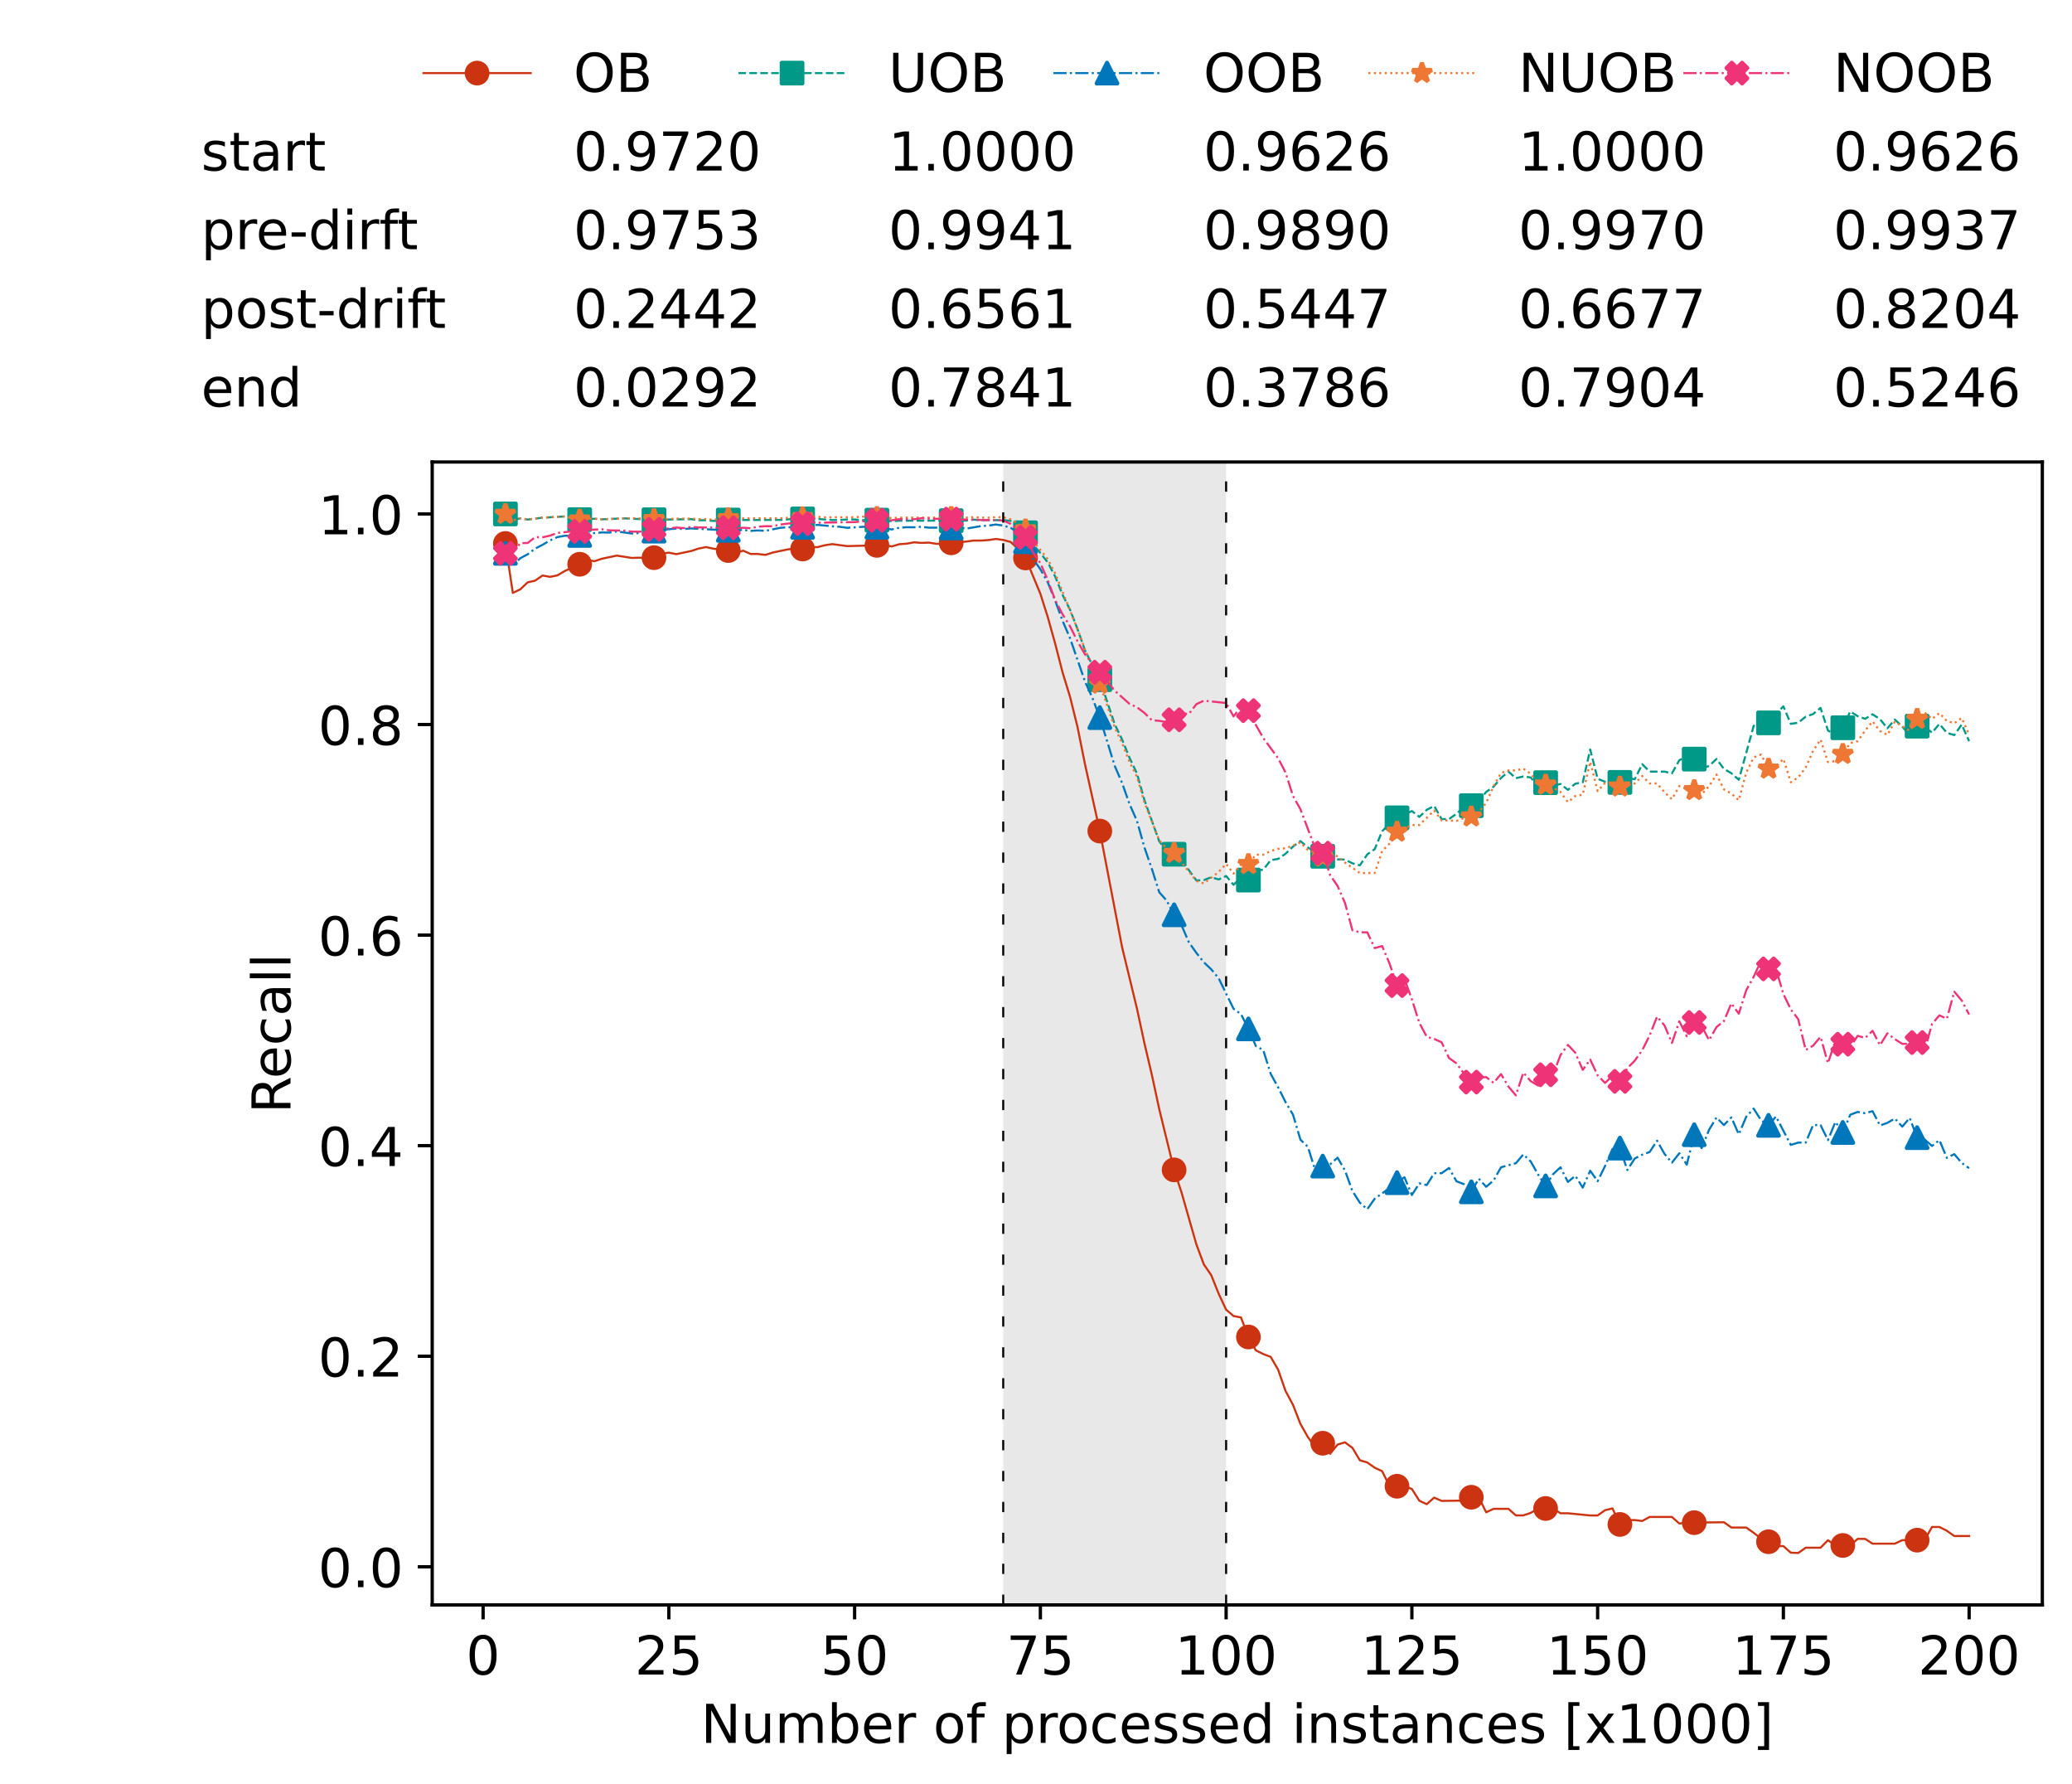 <?xml version="1.0" encoding="utf-8" standalone="no"?>
<!DOCTYPE svg PUBLIC "-//W3C//DTD SVG 1.1//EN"
  "http://www.w3.org/Graphics/SVG/1.1/DTD/svg11.dtd">
<!-- Created with matplotlib (https://matplotlib.org/) -->
<svg height="432.615pt" version="1.1" viewBox="0 0 502.65 432.615" width="502.65pt" xmlns="http://www.w3.org/2000/svg" xmlns:xlink="http://www.w3.org/1999/xlink">
 <defs>
  <style type="text/css">*{stroke-linecap:butt;stroke-linejoin:round;}</style>
 </defs>
 <g id="figure_1">
  <g id="patch_1">
   <path d="M 0 432.615 
L 502.65 432.615 
L 502.65 0 
L 0 0 
z
" style="fill:#ffffff;"/>
  </g>
  <g id="axes_1">
   <g id="patch_2">
    <path d="M 104.85 389.252 
L 495.45 389.252 
L 495.45 112.052 
L 104.85 112.052 
z
" style="fill:#ffffff;"/>
   </g>
   <g id="patch_3">
    <path clip-path="url(#p1faa3d4f95)" d="M 297.446 389.252 
L 297.446 112.052 
L 243.372 112.052 
L 243.372 389.252 
z
" style="fill:#d3d3d3;opacity:0.5;"/>
   </g>
   <g id="matplotlib.axis_1">
    <g id="xtick_1">
     <g id="line2d_1">
      <defs>
       <path d="M 0 0 
L 0 3.5 
" id="m117faee6ab" style="stroke:#000000;stroke-width:0.8;"/>
      </defs>
      <g>
       <use style="stroke:#000000;stroke-width:0.8;" x="117.197" xlink:href="#m117faee6ab" y="389.252"/>
      </g>
     </g>
     <g id="text_1">
      <!-- 0 -->
      <g transform="translate(113.061 406.13)scale(0.13 -0.13)">
       <defs>
        <path d="M 31.781 66.406 
Q 24.172 66.406 20.328 58.906 
Q 16.5 51.422 16.5 36.375 
Q 16.5 21.391 20.328 13.891 
Q 24.172 6.391 31.781 6.391 
Q 39.453 6.391 43.281 13.891 
Q 47.125 21.391 47.125 36.375 
Q 47.125 51.422 43.281 58.906 
Q 39.453 66.406 31.781 66.406 
z
M 31.781 74.219 
Q 44.047 74.219 50.516 64.516 
Q 56.984 54.828 56.984 36.375 
Q 56.984 17.969 50.516 8.266 
Q 44.047 -1.422 31.781 -1.422 
Q 19.531 -1.422 13.062 8.266 
Q 6.594 17.969 6.594 36.375 
Q 6.594 54.828 13.062 64.516 
Q 19.531 74.219 31.781 74.219 
z
" id="DejaVuSans-48"/>
       </defs>
       <use xlink:href="#DejaVuSans-48"/>
      </g>
     </g>
    </g>
    <g id="xtick_2">
     <g id="line2d_2">
      <g>
       <use style="stroke:#000000;stroke-width:0.8;" x="162.259" xlink:href="#m117faee6ab" y="389.252"/>
      </g>
     </g>
     <g id="text_2">
      <!-- 25 -->
      <g transform="translate(153.988 406.13)scale(0.13 -0.13)">
       <defs>
        <path d="M 19.188 8.297 
L 53.609 8.297 
L 53.609 0 
L 7.328 0 
L 7.328 8.297 
Q 12.938 14.109 22.625 23.891 
Q 32.328 33.688 34.812 36.531 
Q 39.547 41.844 41.422 45.531 
Q 43.312 49.219 43.312 52.781 
Q 43.312 58.594 39.234 62.25 
Q 35.156 65.922 28.609 65.922 
Q 23.969 65.922 18.812 64.312 
Q 13.672 62.703 7.812 59.422 
L 7.812 69.391 
Q 13.766 71.781 18.938 73 
Q 24.125 74.219 28.422 74.219 
Q 39.75 74.219 46.484 68.547 
Q 53.219 62.891 53.219 53.422 
Q 53.219 48.922 51.531 44.891 
Q 49.859 40.875 45.406 35.406 
Q 44.188 33.984 37.641 27.219 
Q 31.109 20.453 19.188 8.297 
z
" id="DejaVuSans-50"/>
        <path d="M 10.797 72.906 
L 49.516 72.906 
L 49.516 64.594 
L 19.828 64.594 
L 19.828 46.734 
Q 21.969 47.469 24.109 47.828 
Q 26.266 48.188 28.422 48.188 
Q 40.625 48.188 47.75 41.5 
Q 54.891 34.812 54.891 23.391 
Q 54.891 11.625 47.562 5.094 
Q 40.234 -1.422 26.906 -1.422 
Q 22.312 -1.422 17.547 -0.641 
Q 12.797 0.141 7.719 1.703 
L 7.719 11.625 
Q 12.109 9.234 16.797 8.062 
Q 21.484 6.891 26.703 6.891 
Q 35.156 6.891 40.078 11.328 
Q 45.016 15.766 45.016 23.391 
Q 45.016 31 40.078 35.438 
Q 35.156 39.891 26.703 39.891 
Q 22.75 39.891 18.812 39.016 
Q 14.891 38.141 10.797 36.281 
z
" id="DejaVuSans-53"/>
       </defs>
       <use xlink:href="#DejaVuSans-50"/>
       <use x="63.623" xlink:href="#DejaVuSans-53"/>
      </g>
     </g>
    </g>
    <g id="xtick_3">
     <g id="line2d_3">
      <g>
       <use style="stroke:#000000;stroke-width:0.8;" x="207.322" xlink:href="#m117faee6ab" y="389.252"/>
      </g>
     </g>
     <g id="text_3">
      <!-- 50 -->
      <g transform="translate(199.05 406.13)scale(0.13 -0.13)">
       <use xlink:href="#DejaVuSans-53"/>
       <use x="63.623" xlink:href="#DejaVuSans-48"/>
      </g>
     </g>
    </g>
    <g id="xtick_4">
     <g id="line2d_4">
      <g>
       <use style="stroke:#000000;stroke-width:0.8;" x="252.384" xlink:href="#m117faee6ab" y="389.252"/>
      </g>
     </g>
     <g id="text_4">
      <!-- 75 -->
      <g transform="translate(244.113 406.13)scale(0.13 -0.13)">
       <defs>
        <path d="M 8.203 72.906 
L 55.078 72.906 
L 55.078 68.703 
L 28.609 0 
L 18.312 0 
L 43.219 64.594 
L 8.203 64.594 
z
" id="DejaVuSans-55"/>
       </defs>
       <use xlink:href="#DejaVuSans-55"/>
       <use x="63.623" xlink:href="#DejaVuSans-53"/>
      </g>
     </g>
    </g>
    <g id="xtick_5">
     <g id="line2d_5">
      <g>
       <use style="stroke:#000000;stroke-width:0.8;" x="297.446" xlink:href="#m117faee6ab" y="389.252"/>
      </g>
     </g>
     <g id="text_5">
      <!-- 100 -->
      <g transform="translate(285.039 406.13)scale(0.13 -0.13)">
       <defs>
        <path d="M 12.406 8.297 
L 28.516 8.297 
L 28.516 63.922 
L 10.984 60.406 
L 10.984 69.391 
L 28.422 72.906 
L 38.281 72.906 
L 38.281 8.297 
L 54.391 8.297 
L 54.391 0 
L 12.406 0 
z
" id="DejaVuSans-49"/>
       </defs>
       <use xlink:href="#DejaVuSans-49"/>
       <use x="63.623" xlink:href="#DejaVuSans-48"/>
       <use x="127.246" xlink:href="#DejaVuSans-48"/>
      </g>
     </g>
    </g>
    <g id="xtick_6">
     <g id="line2d_6">
      <g>
       <use style="stroke:#000000;stroke-width:0.8;" x="342.509" xlink:href="#m117faee6ab" y="389.252"/>
      </g>
     </g>
     <g id="text_6">
      <!-- 125 -->
      <g transform="translate(330.102 406.13)scale(0.13 -0.13)">
       <use xlink:href="#DejaVuSans-49"/>
       <use x="63.623" xlink:href="#DejaVuSans-50"/>
       <use x="127.246" xlink:href="#DejaVuSans-53"/>
      </g>
     </g>
    </g>
    <g id="xtick_7">
     <g id="line2d_7">
      <g>
       <use style="stroke:#000000;stroke-width:0.8;" x="387.571" xlink:href="#m117faee6ab" y="389.252"/>
      </g>
     </g>
     <g id="text_7">
      <!-- 150 -->
      <g transform="translate(375.164 406.13)scale(0.13 -0.13)">
       <use xlink:href="#DejaVuSans-49"/>
       <use x="63.623" xlink:href="#DejaVuSans-53"/>
       <use x="127.246" xlink:href="#DejaVuSans-48"/>
      </g>
     </g>
    </g>
    <g id="xtick_8">
     <g id="line2d_8">
      <g>
       <use style="stroke:#000000;stroke-width:0.8;" x="432.633" xlink:href="#m117faee6ab" y="389.252"/>
      </g>
     </g>
     <g id="text_8">
      <!-- 175 -->
      <g transform="translate(420.226 406.13)scale(0.13 -0.13)">
       <use xlink:href="#DejaVuSans-49"/>
       <use x="63.623" xlink:href="#DejaVuSans-55"/>
       <use x="127.246" xlink:href="#DejaVuSans-53"/>
      </g>
     </g>
    </g>
    <g id="xtick_9">
     <g id="line2d_9">
      <g>
       <use style="stroke:#000000;stroke-width:0.8;" x="477.695" xlink:href="#m117faee6ab" y="389.252"/>
      </g>
     </g>
     <g id="text_9">
      <!-- 200 -->
      <g transform="translate(465.289 406.13)scale(0.13 -0.13)">
       <use xlink:href="#DejaVuSans-50"/>
       <use x="63.623" xlink:href="#DejaVuSans-48"/>
       <use x="127.246" xlink:href="#DejaVuSans-48"/>
      </g>
     </g>
    </g>
    <g id="text_10">
     <!-- Number of processed instances [x1000] -->
     <g transform="translate(170.025 422.711)scale(0.13 -0.13)">
      <defs>
       <path d="M 9.812 72.906 
L 23.094 72.906 
L 55.422 11.922 
L 55.422 72.906 
L 64.984 72.906 
L 64.984 0 
L 51.703 0 
L 19.391 60.984 
L 19.391 0 
L 9.812 0 
z
" id="DejaVuSans-78"/>
       <path d="M 8.5 21.578 
L 8.5 54.688 
L 17.484 54.688 
L 17.484 21.922 
Q 17.484 14.156 20.5 10.266 
Q 23.531 6.391 29.594 6.391 
Q 36.859 6.391 41.078 11.031 
Q 45.312 15.672 45.312 23.688 
L 45.312 54.688 
L 54.297 54.688 
L 54.297 0 
L 45.312 0 
L 45.312 8.406 
Q 42.047 3.422 37.719 1 
Q 33.406 -1.422 27.688 -1.422 
Q 18.266 -1.422 13.375 4.438 
Q 8.5 10.297 8.5 21.578 
z
M 31.109 56 
z
" id="DejaVuSans-117"/>
       <path d="M 52 44.188 
Q 55.375 50.25 60.062 53.125 
Q 64.75 56 71.094 56 
Q 79.641 56 84.281 50.016 
Q 88.922 44.047 88.922 33.016 
L 88.922 0 
L 79.891 0 
L 79.891 32.719 
Q 79.891 40.578 77.094 44.375 
Q 74.312 48.188 68.609 48.188 
Q 61.625 48.188 57.562 43.547 
Q 53.516 38.922 53.516 30.906 
L 53.516 0 
L 44.484 0 
L 44.484 32.719 
Q 44.484 40.625 41.703 44.406 
Q 38.922 48.188 33.109 48.188 
Q 26.219 48.188 22.156 43.531 
Q 18.109 38.875 18.109 30.906 
L 18.109 0 
L 9.078 0 
L 9.078 54.688 
L 18.109 54.688 
L 18.109 46.188 
Q 21.188 51.219 25.484 53.609 
Q 29.781 56 35.688 56 
Q 41.656 56 45.828 52.969 
Q 50 49.953 52 44.188 
z
" id="DejaVuSans-109"/>
       <path d="M 48.688 27.297 
Q 48.688 37.203 44.609 42.844 
Q 40.531 48.484 33.406 48.484 
Q 26.266 48.484 22.188 42.844 
Q 18.109 37.203 18.109 27.297 
Q 18.109 17.391 22.188 11.75 
Q 26.266 6.109 33.406 6.109 
Q 40.531 6.109 44.609 11.75 
Q 48.688 17.391 48.688 27.297 
z
M 18.109 46.391 
Q 20.953 51.266 25.266 53.625 
Q 29.594 56 35.594 56 
Q 45.562 56 51.781 48.094 
Q 58.016 40.188 58.016 27.297 
Q 58.016 14.406 51.781 6.484 
Q 45.562 -1.422 35.594 -1.422 
Q 29.594 -1.422 25.266 0.953 
Q 20.953 3.328 18.109 8.203 
L 18.109 0 
L 9.078 0 
L 9.078 75.984 
L 18.109 75.984 
z
" id="DejaVuSans-98"/>
       <path d="M 56.203 29.594 
L 56.203 25.203 
L 14.891 25.203 
Q 15.484 15.922 20.484 11.062 
Q 25.484 6.203 34.422 6.203 
Q 39.594 6.203 44.453 7.469 
Q 49.312 8.734 54.109 11.281 
L 54.109 2.781 
Q 49.266 0.734 44.188 -0.344 
Q 39.109 -1.422 33.891 -1.422 
Q 20.797 -1.422 13.156 6.188 
Q 5.516 13.812 5.516 26.812 
Q 5.516 40.234 12.766 48.109 
Q 20.016 56 32.328 56 
Q 43.359 56 49.781 48.891 
Q 56.203 41.797 56.203 29.594 
z
M 47.219 32.234 
Q 47.125 39.594 43.094 43.984 
Q 39.062 48.391 32.422 48.391 
Q 24.906 48.391 20.391 44.141 
Q 15.875 39.891 15.188 32.172 
z
" id="DejaVuSans-101"/>
       <path d="M 41.109 46.297 
Q 39.594 47.172 37.812 47.578 
Q 36.031 48 33.891 48 
Q 26.266 48 22.188 43.047 
Q 18.109 38.094 18.109 28.812 
L 18.109 0 
L 9.078 0 
L 9.078 54.688 
L 18.109 54.688 
L 18.109 46.188 
Q 20.953 51.172 25.484 53.578 
Q 30.031 56 36.531 56 
Q 37.453 56 38.578 55.875 
Q 39.703 55.766 41.062 55.516 
z
" id="DejaVuSans-114"/>
       <path id="DejaVuSans-32"/>
       <path d="M 30.609 48.391 
Q 23.391 48.391 19.188 42.75 
Q 14.984 37.109 14.984 27.297 
Q 14.984 17.484 19.156 11.844 
Q 23.344 6.203 30.609 6.203 
Q 37.797 6.203 41.984 11.859 
Q 46.188 17.531 46.188 27.297 
Q 46.188 37.016 41.984 42.703 
Q 37.797 48.391 30.609 48.391 
z
M 30.609 56 
Q 42.328 56 49.016 48.375 
Q 55.719 40.766 55.719 27.297 
Q 55.719 13.875 49.016 6.219 
Q 42.328 -1.422 30.609 -1.422 
Q 18.844 -1.422 12.172 6.219 
Q 5.516 13.875 5.516 27.297 
Q 5.516 40.766 12.172 48.375 
Q 18.844 56 30.609 56 
z
" id="DejaVuSans-111"/>
       <path d="M 37.109 75.984 
L 37.109 68.5 
L 28.516 68.5 
Q 23.688 68.5 21.797 66.547 
Q 19.922 64.594 19.922 59.516 
L 19.922 54.688 
L 34.719 54.688 
L 34.719 47.703 
L 19.922 47.703 
L 19.922 0 
L 10.891 0 
L 10.891 47.703 
L 2.297 47.703 
L 2.297 54.688 
L 10.891 54.688 
L 10.891 58.5 
Q 10.891 67.625 15.141 71.797 
Q 19.391 75.984 28.609 75.984 
z
" id="DejaVuSans-102"/>
       <path d="M 18.109 8.203 
L 18.109 -20.797 
L 9.078 -20.797 
L 9.078 54.688 
L 18.109 54.688 
L 18.109 46.391 
Q 20.953 51.266 25.266 53.625 
Q 29.594 56 35.594 56 
Q 45.562 56 51.781 48.094 
Q 58.016 40.188 58.016 27.297 
Q 58.016 14.406 51.781 6.484 
Q 45.562 -1.422 35.594 -1.422 
Q 29.594 -1.422 25.266 0.953 
Q 20.953 3.328 18.109 8.203 
z
M 48.688 27.297 
Q 48.688 37.203 44.609 42.844 
Q 40.531 48.484 33.406 48.484 
Q 26.266 48.484 22.188 42.844 
Q 18.109 37.203 18.109 27.297 
Q 18.109 17.391 22.188 11.75 
Q 26.266 6.109 33.406 6.109 
Q 40.531 6.109 44.609 11.75 
Q 48.688 17.391 48.688 27.297 
z
" id="DejaVuSans-112"/>
       <path d="M 48.781 52.594 
L 48.781 44.188 
Q 44.969 46.297 41.141 47.344 
Q 37.312 48.391 33.406 48.391 
Q 24.656 48.391 19.812 42.844 
Q 14.984 37.312 14.984 27.297 
Q 14.984 17.281 19.812 11.734 
Q 24.656 6.203 33.406 6.203 
Q 37.312 6.203 41.141 7.25 
Q 44.969 8.297 48.781 10.406 
L 48.781 2.094 
Q 45.016 0.344 40.984 -0.531 
Q 36.969 -1.422 32.422 -1.422 
Q 20.062 -1.422 12.781 6.344 
Q 5.516 14.109 5.516 27.297 
Q 5.516 40.672 12.859 48.328 
Q 20.219 56 33.016 56 
Q 37.156 56 41.109 55.141 
Q 45.062 54.297 48.781 52.594 
z
" id="DejaVuSans-99"/>
       <path d="M 44.281 53.078 
L 44.281 44.578 
Q 40.484 46.531 36.375 47.5 
Q 32.281 48.484 27.875 48.484 
Q 21.188 48.484 17.844 46.438 
Q 14.5 44.391 14.5 40.281 
Q 14.5 37.156 16.891 35.375 
Q 19.281 33.594 26.516 31.984 
L 29.594 31.297 
Q 39.156 29.25 43.188 25.516 
Q 47.219 21.781 47.219 15.094 
Q 47.219 7.469 41.188 3.016 
Q 35.156 -1.422 24.609 -1.422 
Q 20.219 -1.422 15.453 -0.562 
Q 10.688 0.297 5.422 2 
L 5.422 11.281 
Q 10.406 8.688 15.234 7.391 
Q 20.062 6.109 24.812 6.109 
Q 31.156 6.109 34.562 8.281 
Q 37.984 10.453 37.984 14.406 
Q 37.984 18.062 35.516 20.016 
Q 33.062 21.969 24.703 23.781 
L 21.578 24.516 
Q 13.234 26.266 9.516 29.906 
Q 5.812 33.547 5.812 39.891 
Q 5.812 47.609 11.281 51.797 
Q 16.75 56 26.812 56 
Q 31.781 56 36.172 55.266 
Q 40.578 54.547 44.281 53.078 
z
" id="DejaVuSans-115"/>
       <path d="M 45.406 46.391 
L 45.406 75.984 
L 54.391 75.984 
L 54.391 0 
L 45.406 0 
L 45.406 8.203 
Q 42.578 3.328 38.25 0.953 
Q 33.938 -1.422 27.875 -1.422 
Q 17.969 -1.422 11.734 6.484 
Q 5.516 14.406 5.516 27.297 
Q 5.516 40.188 11.734 48.094 
Q 17.969 56 27.875 56 
Q 33.938 56 38.25 53.625 
Q 42.578 51.266 45.406 46.391 
z
M 14.797 27.297 
Q 14.797 17.391 18.875 11.75 
Q 22.953 6.109 30.078 6.109 
Q 37.203 6.109 41.297 11.75 
Q 45.406 17.391 45.406 27.297 
Q 45.406 37.203 41.297 42.844 
Q 37.203 48.484 30.078 48.484 
Q 22.953 48.484 18.875 42.844 
Q 14.797 37.203 14.797 27.297 
z
" id="DejaVuSans-100"/>
       <path d="M 9.422 54.688 
L 18.406 54.688 
L 18.406 0 
L 9.422 0 
z
M 9.422 75.984 
L 18.406 75.984 
L 18.406 64.594 
L 9.422 64.594 
z
" id="DejaVuSans-105"/>
       <path d="M 54.891 33.016 
L 54.891 0 
L 45.906 0 
L 45.906 32.719 
Q 45.906 40.484 42.875 44.328 
Q 39.844 48.188 33.797 48.188 
Q 26.516 48.188 22.312 43.547 
Q 18.109 38.922 18.109 30.906 
L 18.109 0 
L 9.078 0 
L 9.078 54.688 
L 18.109 54.688 
L 18.109 46.188 
Q 21.344 51.125 25.703 53.562 
Q 30.078 56 35.797 56 
Q 45.219 56 50.047 50.172 
Q 54.891 44.344 54.891 33.016 
z
" id="DejaVuSans-110"/>
       <path d="M 18.312 70.219 
L 18.312 54.688 
L 36.812 54.688 
L 36.812 47.703 
L 18.312 47.703 
L 18.312 18.016 
Q 18.312 11.328 20.141 9.422 
Q 21.969 7.516 27.594 7.516 
L 36.812 7.516 
L 36.812 0 
L 27.594 0 
Q 17.188 0 13.234 3.875 
Q 9.281 7.766 9.281 18.016 
L 9.281 47.703 
L 2.688 47.703 
L 2.688 54.688 
L 9.281 54.688 
L 9.281 70.219 
z
" id="DejaVuSans-116"/>
       <path d="M 34.281 27.484 
Q 23.391 27.484 19.188 25 
Q 14.984 22.516 14.984 16.5 
Q 14.984 11.719 18.141 8.906 
Q 21.297 6.109 26.703 6.109 
Q 34.188 6.109 38.703 11.406 
Q 43.219 16.703 43.219 25.484 
L 43.219 27.484 
z
M 52.203 31.203 
L 52.203 0 
L 43.219 0 
L 43.219 8.297 
Q 40.141 3.328 35.547 0.953 
Q 30.953 -1.422 24.312 -1.422 
Q 15.922 -1.422 10.953 3.297 
Q 6 8.016 6 15.922 
Q 6 25.141 12.172 29.828 
Q 18.359 34.516 30.609 34.516 
L 43.219 34.516 
L 43.219 35.406 
Q 43.219 41.609 39.141 45 
Q 35.062 48.391 27.688 48.391 
Q 23 48.391 18.547 47.266 
Q 14.109 46.141 10.016 43.891 
L 10.016 52.203 
Q 14.938 54.109 19.578 55.047 
Q 24.219 56 28.609 56 
Q 40.484 56 46.344 49.844 
Q 52.203 43.703 52.203 31.203 
z
" id="DejaVuSans-97"/>
       <path d="M 8.594 75.984 
L 29.297 75.984 
L 29.297 69 
L 17.578 69 
L 17.578 -6.203 
L 29.297 -6.203 
L 29.297 -13.188 
L 8.594 -13.188 
z
" id="DejaVuSans-91"/>
       <path d="M 54.891 54.688 
L 35.109 28.078 
L 55.906 0 
L 45.312 0 
L 29.391 21.484 
L 13.484 0 
L 2.875 0 
L 24.125 28.609 
L 4.688 54.688 
L 15.281 54.688 
L 29.781 35.203 
L 44.281 54.688 
z
" id="DejaVuSans-120"/>
       <path d="M 30.422 75.984 
L 30.422 -13.188 
L 9.719 -13.188 
L 9.719 -6.203 
L 21.391 -6.203 
L 21.391 69 
L 9.719 69 
L 9.719 75.984 
z
" id="DejaVuSans-93"/>
      </defs>
      <use xlink:href="#DejaVuSans-78"/>
      <use x="74.805" xlink:href="#DejaVuSans-117"/>
      <use x="138.184" xlink:href="#DejaVuSans-109"/>
      <use x="235.596" xlink:href="#DejaVuSans-98"/>
      <use x="299.072" xlink:href="#DejaVuSans-101"/>
      <use x="360.596" xlink:href="#DejaVuSans-114"/>
      <use x="401.709" xlink:href="#DejaVuSans-32"/>
      <use x="433.496" xlink:href="#DejaVuSans-111"/>
      <use x="494.678" xlink:href="#DejaVuSans-102"/>
      <use x="529.883" xlink:href="#DejaVuSans-32"/>
      <use x="561.67" xlink:href="#DejaVuSans-112"/>
      <use x="625.146" xlink:href="#DejaVuSans-114"/>
      <use x="664.01" xlink:href="#DejaVuSans-111"/>
      <use x="725.191" xlink:href="#DejaVuSans-99"/>
      <use x="780.172" xlink:href="#DejaVuSans-101"/>
      <use x="841.695" xlink:href="#DejaVuSans-115"/>
      <use x="893.795" xlink:href="#DejaVuSans-115"/>
      <use x="945.895" xlink:href="#DejaVuSans-101"/>
      <use x="1007.418" xlink:href="#DejaVuSans-100"/>
      <use x="1070.895" xlink:href="#DejaVuSans-32"/>
      <use x="1102.682" xlink:href="#DejaVuSans-105"/>
      <use x="1130.465" xlink:href="#DejaVuSans-110"/>
      <use x="1193.844" xlink:href="#DejaVuSans-115"/>
      <use x="1245.943" xlink:href="#DejaVuSans-116"/>
      <use x="1285.152" xlink:href="#DejaVuSans-97"/>
      <use x="1346.432" xlink:href="#DejaVuSans-110"/>
      <use x="1409.811" xlink:href="#DejaVuSans-99"/>
      <use x="1464.791" xlink:href="#DejaVuSans-101"/>
      <use x="1526.314" xlink:href="#DejaVuSans-115"/>
      <use x="1578.414" xlink:href="#DejaVuSans-32"/>
      <use x="1610.201" xlink:href="#DejaVuSans-91"/>
      <use x="1649.215" xlink:href="#DejaVuSans-120"/>
      <use x="1708.395" xlink:href="#DejaVuSans-49"/>
      <use x="1772.018" xlink:href="#DejaVuSans-48"/>
      <use x="1835.641" xlink:href="#DejaVuSans-48"/>
      <use x="1899.264" xlink:href="#DejaVuSans-48"/>
      <use x="1962.887" xlink:href="#DejaVuSans-93"/>
     </g>
    </g>
   </g>
   <g id="matplotlib.axis_2">
    <g id="ytick_1">
     <g id="line2d_10">
      <defs>
       <path d="M 0 0 
L -3.5 0 
" id="mb582b8a211" style="stroke:#000000;stroke-width:0.8;"/>
      </defs>
      <g>
       <use style="stroke:#000000;stroke-width:0.8;" x="104.85" xlink:href="#mb582b8a211" y="380.001"/>
      </g>
     </g>
     <g id="text_11">
      <!-- 0.0 -->
      <g transform="translate(77.176 384.94)scale(0.13 -0.13)">
       <defs>
        <path d="M 10.688 12.406 
L 21 12.406 
L 21 0 
L 10.688 0 
z
" id="DejaVuSans-46"/>
       </defs>
       <use xlink:href="#DejaVuSans-48"/>
       <use x="63.623" xlink:href="#DejaVuSans-46"/>
       <use x="95.41" xlink:href="#DejaVuSans-48"/>
      </g>
     </g>
    </g>
    <g id="ytick_2">
     <g id="line2d_11">
      <g>
       <use style="stroke:#000000;stroke-width:0.8;" x="104.85" xlink:href="#mb582b8a211" y="328.931"/>
      </g>
     </g>
     <g id="text_12">
      <!-- 0.2 -->
      <g transform="translate(77.176 333.87)scale(0.13 -0.13)">
       <use xlink:href="#DejaVuSans-48"/>
       <use x="63.623" xlink:href="#DejaVuSans-46"/>
       <use x="95.41" xlink:href="#DejaVuSans-50"/>
      </g>
     </g>
    </g>
    <g id="ytick_3">
     <g id="line2d_12">
      <g>
       <use style="stroke:#000000;stroke-width:0.8;" x="104.85" xlink:href="#mb582b8a211" y="277.861"/>
      </g>
     </g>
     <g id="text_13">
      <!-- 0.4 -->
      <g transform="translate(77.176 282.8)scale(0.13 -0.13)">
       <defs>
        <path d="M 37.797 64.312 
L 12.891 25.391 
L 37.797 25.391 
z
M 35.203 72.906 
L 47.609 72.906 
L 47.609 25.391 
L 58.016 25.391 
L 58.016 17.188 
L 47.609 17.188 
L 47.609 0 
L 37.797 0 
L 37.797 17.188 
L 4.891 17.188 
L 4.891 26.703 
z
" id="DejaVuSans-52"/>
       </defs>
       <use xlink:href="#DejaVuSans-48"/>
       <use x="63.623" xlink:href="#DejaVuSans-46"/>
       <use x="95.41" xlink:href="#DejaVuSans-52"/>
      </g>
     </g>
    </g>
    <g id="ytick_4">
     <g id="line2d_13">
      <g>
       <use style="stroke:#000000;stroke-width:0.8;" x="104.85" xlink:href="#mb582b8a211" y="226.792"/>
      </g>
     </g>
     <g id="text_14">
      <!-- 0.6 -->
      <g transform="translate(77.176 231.731)scale(0.13 -0.13)">
       <defs>
        <path d="M 33.016 40.375 
Q 26.375 40.375 22.484 35.828 
Q 18.609 31.297 18.609 23.391 
Q 18.609 15.531 22.484 10.953 
Q 26.375 6.391 33.016 6.391 
Q 39.656 6.391 43.531 10.953 
Q 47.406 15.531 47.406 23.391 
Q 47.406 31.297 43.531 35.828 
Q 39.656 40.375 33.016 40.375 
z
M 52.594 71.297 
L 52.594 62.312 
Q 48.875 64.062 45.094 64.984 
Q 41.312 65.922 37.594 65.922 
Q 27.828 65.922 22.672 59.328 
Q 17.531 52.734 16.797 39.406 
Q 19.672 43.656 24.016 45.922 
Q 28.375 48.188 33.594 48.188 
Q 44.578 48.188 50.953 41.516 
Q 57.328 34.859 57.328 23.391 
Q 57.328 12.156 50.688 5.359 
Q 44.047 -1.422 33.016 -1.422 
Q 20.359 -1.422 13.672 8.266 
Q 6.984 17.969 6.984 36.375 
Q 6.984 53.656 15.188 63.938 
Q 23.391 74.219 37.203 74.219 
Q 40.922 74.219 44.703 73.484 
Q 48.484 72.75 52.594 71.297 
z
" id="DejaVuSans-54"/>
       </defs>
       <use xlink:href="#DejaVuSans-48"/>
       <use x="63.623" xlink:href="#DejaVuSans-46"/>
       <use x="95.41" xlink:href="#DejaVuSans-54"/>
      </g>
     </g>
    </g>
    <g id="ytick_5">
     <g id="line2d_14">
      <g>
       <use style="stroke:#000000;stroke-width:0.8;" x="104.85" xlink:href="#mb582b8a211" y="175.722"/>
      </g>
     </g>
     <g id="text_15">
      <!-- 0.8 -->
      <g transform="translate(77.176 180.661)scale(0.13 -0.13)">
       <defs>
        <path d="M 31.781 34.625 
Q 24.75 34.625 20.719 30.859 
Q 16.703 27.094 16.703 20.516 
Q 16.703 13.922 20.719 10.156 
Q 24.75 6.391 31.781 6.391 
Q 38.812 6.391 42.859 10.172 
Q 46.922 13.969 46.922 20.516 
Q 46.922 27.094 42.891 30.859 
Q 38.875 34.625 31.781 34.625 
z
M 21.922 38.812 
Q 15.578 40.375 12.031 44.719 
Q 8.5 49.078 8.5 55.328 
Q 8.5 64.062 14.719 69.141 
Q 20.953 74.219 31.781 74.219 
Q 42.672 74.219 48.875 69.141 
Q 55.078 64.062 55.078 55.328 
Q 55.078 49.078 51.531 44.719 
Q 48 40.375 41.703 38.812 
Q 48.828 37.156 52.797 32.312 
Q 56.781 27.484 56.781 20.516 
Q 56.781 9.906 50.312 4.234 
Q 43.844 -1.422 31.781 -1.422 
Q 19.734 -1.422 13.25 4.234 
Q 6.781 9.906 6.781 20.516 
Q 6.781 27.484 10.781 32.312 
Q 14.797 37.156 21.922 38.812 
z
M 18.312 54.391 
Q 18.312 48.734 21.844 45.562 
Q 25.391 42.391 31.781 42.391 
Q 38.141 42.391 41.719 45.562 
Q 45.312 48.734 45.312 54.391 
Q 45.312 60.062 41.719 63.234 
Q 38.141 66.406 31.781 66.406 
Q 25.391 66.406 21.844 63.234 
Q 18.312 60.062 18.312 54.391 
z
" id="DejaVuSans-56"/>
       </defs>
       <use xlink:href="#DejaVuSans-48"/>
       <use x="63.623" xlink:href="#DejaVuSans-46"/>
       <use x="95.41" xlink:href="#DejaVuSans-56"/>
      </g>
     </g>
    </g>
    <g id="ytick_6">
     <g id="line2d_15">
      <g>
       <use style="stroke:#000000;stroke-width:0.8;" x="104.85" xlink:href="#mb582b8a211" y="124.652"/>
      </g>
     </g>
     <g id="text_16">
      <!-- 1.0 -->
      <g transform="translate(77.176 129.591)scale(0.13 -0.13)">
       <use xlink:href="#DejaVuSans-49"/>
       <use x="63.623" xlink:href="#DejaVuSans-46"/>
       <use x="95.41" xlink:href="#DejaVuSans-48"/>
      </g>
     </g>
    </g>
    <g id="text_17">
     <!-- Recall -->
     <g transform="translate(70.472 270.044)rotate(-90)scale(0.13 -0.13)">
      <defs>
       <path d="M 44.391 34.188 
Q 47.562 33.109 50.562 29.594 
Q 53.562 26.078 56.594 19.922 
L 66.609 0 
L 56 0 
L 46.688 18.703 
Q 43.062 26.031 39.672 28.422 
Q 36.281 30.812 30.422 30.812 
L 19.672 30.812 
L 19.672 0 
L 9.812 0 
L 9.812 72.906 
L 32.078 72.906 
Q 44.578 72.906 50.734 67.672 
Q 56.891 62.453 56.891 51.906 
Q 56.891 45.016 53.688 40.469 
Q 50.484 35.938 44.391 34.188 
z
M 19.672 64.797 
L 19.672 38.922 
L 32.078 38.922 
Q 39.203 38.922 42.844 42.219 
Q 46.484 45.516 46.484 51.906 
Q 46.484 58.297 42.844 61.547 
Q 39.203 64.797 32.078 64.797 
z
" id="DejaVuSans-82"/>
       <path d="M 9.422 75.984 
L 18.406 75.984 
L 18.406 0 
L 9.422 0 
z
" id="DejaVuSans-108"/>
      </defs>
      <use xlink:href="#DejaVuSans-82"/>
      <use x="64.982" xlink:href="#DejaVuSans-101"/>
      <use x="126.506" xlink:href="#DejaVuSans-99"/>
      <use x="181.486" xlink:href="#DejaVuSans-97"/>
      <use x="242.766" xlink:href="#DejaVuSans-108"/>
      <use x="270.549" xlink:href="#DejaVuSans-108"/>
     </g>
    </g>
   </g>
   <g id="line2d_16"/>
   <g id="line2d_17"/>
   <g id="line2d_18"/>
   <g id="line2d_19"/>
   <g id="line2d_20"/>
   <g id="line2d_21">
    <path clip-path="url(#p1faa3d4f95)" d="M 122.605 131.811 
L 124.407 143.802 
L 126.21 142.935 
L 128.012 141.24 
L 129.815 140.824 
L 131.617 139.579 
L 133.419 139.906 
L 135.222 139.549 
L 137.024 138.479 
L 140.629 136.852 
L 142.432 135.835 
L 144.234 136.108 
L 146.037 135.504 
L 149.642 134.751 
L 153.247 135.316 
L 155.049 135.257 
L 156.852 135.34 
L 158.654 135.254 
L 160.457 134.299 
L 162.259 134.037 
L 164.062 134.402 
L 167.667 133.641 
L 169.469 133.049 
L 171.272 132.687 
L 173.074 133.078 
L 176.679 133.524 
L 178.482 134.127 
L 180.284 133.558 
L 182.087 134.349 
L 183.889 134.359 
L 185.692 134.581 
L 187.494 134.002 
L 191.099 133.248 
L 192.902 133.037 
L 194.704 133.152 
L 196.507 132.667 
L 198.309 132.703 
L 200.112 132.235 
L 201.914 131.966 
L 205.519 132.449 
L 210.927 132.314 
L 214.532 132.176 
L 216.334 132.535 
L 218.137 131.993 
L 219.939 131.859 
L 221.742 131.535 
L 223.544 131.669 
L 225.347 131.606 
L 227.149 131.892 
L 228.952 131.922 
L 230.754 131.656 
L 234.359 131.35 
L 236.162 131.105 
L 237.964 131.106 
L 239.767 130.984 
L 241.569 130.715 
L 243.372 130.955 
L 245.174 131.442 
L 246.976 133.129 
L 248.779 135.321 
L 252.384 144.002 
L 254.186 149.683 
L 255.989 156.153 
L 257.791 163.151 
L 259.594 169.035 
L 261.396 176.328 
L 263.199 185.31 
L 266.804 201.56 
L 272.211 229.737 
L 275.816 244.616 
L 277.619 252.985 
L 279.421 260.648 
L 281.224 269.014 
L 284.829 283.731 
L 286.631 289.217 
L 290.236 301.823 
L 292.039 306.648 
L 293.841 309.285 
L 295.644 313.784 
L 297.446 317.645 
L 299.249 319.181 
L 301.051 319.523 
L 302.854 324.265 
L 304.656 327.508 
L 306.459 328.405 
L 308.261 329.09 
L 310.064 332.205 
L 311.866 337.367 
L 313.669 340.726 
L 315.471 345.344 
L 317.274 348.535 
L 319.076 351.028 
L 320.879 350.035 
L 322.681 352.589 
L 324.484 350.359 
L 326.286 349.818 
L 328.089 351.161 
L 329.891 354.166 
L 331.694 354.698 
L 333.496 355.974 
L 335.299 356.816 
L 337.101 360.464 
L 340.706 360.464 
L 342.509 361.127 
L 344.311 363.964 
L 346.114 364.816 
L 347.916 363.22 
L 349.719 364.018 
L 355.126 363.947 
L 356.928 363.135 
L 358.731 363.135 
L 360.533 366.783 
L 362.336 365.941 
L 365.941 365.941 
L 367.743 367.537 
L 369.546 367.537 
L 371.348 366.923 
L 373.151 365.859 
L 376.756 365.859 
L 378.558 367.02 
L 380.361 367.02 
L 385.768 367.552 
L 387.571 367.552 
L 389.373 366.275 
L 391.176 365.839 
L 392.978 369.73 
L 394.781 368.666 
L 396.583 368.666 
L 398.386 368.894 
L 400.188 367.912 
L 405.596 367.912 
L 407.398 369.508 
L 409.201 369.295 
L 418.213 369.199 
L 420.016 370.475 
L 423.621 370.475 
L 425.423 371.752 
L 427.226 373.171 
L 429.028 373.922 
L 430.831 374.986 
L 432.633 374.986 
L 434.436 376.582 
L 436.238 376.652 
L 438.041 375.375 
L 441.646 375.375 
L 443.448 373.551 
L 445.251 374.828 
L 448.856 374.828 
L 450.658 373.232 
L 452.461 373.232 
L 454.263 374.393 
L 459.671 374.393 
L 461.473 373.541 
L 466.881 373.541 
L 468.683 370.35 
L 470.485 370.35 
L 472.288 371.262 
L 474.09 372.538 
L 477.695 372.538 
L 477.695 372.538 
" style="fill:none;stroke:#cc3311;stroke-linecap:square;stroke-width:0.5;"/>
    <defs>
     <path d="M 0 2.5 
C 0.663 2.5 1.299 2.237 1.768 1.768 
C 2.237 1.299 2.5 0.663 2.5 0 
C 2.5 -0.663 2.237 -1.299 1.768 -1.768 
C 1.299 -2.237 0.663 -2.5 0 -2.5 
C -0.663 -2.5 -1.299 -2.237 -1.768 -1.768 
C -2.237 -1.299 -2.5 -0.663 -2.5 0 
C -2.5 0.663 -2.237 1.299 -1.768 1.768 
C -1.299 2.237 -0.663 2.5 0 2.5 
z
" id="mefedae6140" style="stroke:#cc3311;"/>
    </defs>
    <g clip-path="url(#p1faa3d4f95)">
     <use style="fill:#cc3311;stroke:#cc3311;" x="122.605" xlink:href="#mefedae6140" y="131.811"/>
     <use style="fill:#cc3311;stroke:#cc3311;" x="140.629" xlink:href="#mefedae6140" y="136.852"/>
     <use style="fill:#cc3311;stroke:#cc3311;" x="158.654" xlink:href="#mefedae6140" y="135.254"/>
     <use style="fill:#cc3311;stroke:#cc3311;" x="176.679" xlink:href="#mefedae6140" y="133.524"/>
     <use style="fill:#cc3311;stroke:#cc3311;" x="194.704" xlink:href="#mefedae6140" y="133.152"/>
     <use style="fill:#cc3311;stroke:#cc3311;" x="212.729" xlink:href="#mefedae6140" y="132.268"/>
     <use style="fill:#cc3311;stroke:#cc3311;" x="230.754" xlink:href="#mefedae6140" y="131.656"/>
     <use style="fill:#cc3311;stroke:#cc3311;" x="248.779" xlink:href="#mefedae6140" y="135.321"/>
     <use style="fill:#cc3311;stroke:#cc3311;" x="266.804" xlink:href="#mefedae6140" y="201.56"/>
     <use style="fill:#cc3311;stroke:#cc3311;" x="284.829" xlink:href="#mefedae6140" y="283.731"/>
     <use style="fill:#cc3311;stroke:#cc3311;" x="302.854" xlink:href="#mefedae6140" y="324.265"/>
     <use style="fill:#cc3311;stroke:#cc3311;" x="320.879" xlink:href="#mefedae6140" y="350.035"/>
     <use style="fill:#cc3311;stroke:#cc3311;" x="338.904" xlink:href="#mefedae6140" y="360.464"/>
     <use style="fill:#cc3311;stroke:#cc3311;" x="356.928" xlink:href="#mefedae6140" y="363.135"/>
     <use style="fill:#cc3311;stroke:#cc3311;" x="374.953" xlink:href="#mefedae6140" y="365.859"/>
     <use style="fill:#cc3311;stroke:#cc3311;" x="392.978" xlink:href="#mefedae6140" y="369.73"/>
     <use style="fill:#cc3311;stroke:#cc3311;" x="411.003" xlink:href="#mefedae6140" y="369.295"/>
     <use style="fill:#cc3311;stroke:#cc3311;" x="429.028" xlink:href="#mefedae6140" y="373.922"/>
     <use style="fill:#cc3311;stroke:#cc3311;" x="447.053" xlink:href="#mefedae6140" y="374.828"/>
     <use style="fill:#cc3311;stroke:#cc3311;" x="465.078" xlink:href="#mefedae6140" y="373.541"/>
    </g>
   </g>
   <g id="line2d_22"/>
   <g id="line2d_23"/>
   <g id="line2d_24"/>
   <g id="line2d_25"/>
   <g id="line2d_26">
    <path clip-path="url(#p1faa3d4f95)" d="M 122.605 124.652 
L 124.407 126.209 
L 126.21 125.69 
L 128.012 126.005 
L 131.617 125.554 
L 137.024 125.253 
L 138.827 125.737 
L 140.629 126.031 
L 144.234 125.819 
L 146.037 125.95 
L 151.444 125.721 
L 158.654 126.061 
L 167.667 125.911 
L 169.469 126.18 
L 171.272 126.18 
L 173.074 126.344 
L 176.679 126.123 
L 189.297 126.095 
L 191.099 125.976 
L 192.902 125.731 
L 194.704 125.859 
L 196.507 125.739 
L 201.914 126.126 
L 203.717 126.126 
L 205.519 125.985 
L 207.322 125.985 
L 209.124 126.182 
L 210.927 126.051 
L 216.334 126.419 
L 218.137 126.285 
L 234.359 126.268 
L 236.162 126.032 
L 237.964 126.163 
L 243.372 126.156 
L 245.174 126.332 
L 246.976 127.47 
L 248.779 129.215 
L 250.581 132.052 
L 252.384 134.137 
L 254.186 136.417 
L 255.989 139.86 
L 257.791 144.314 
L 259.594 147.902 
L 261.396 152.573 
L 263.199 157.725 
L 266.804 164.843 
L 270.409 175.626 
L 272.211 179.368 
L 274.014 183.796 
L 275.816 187.599 
L 277.619 194.011 
L 281.224 204.061 
L 283.026 206.328 
L 284.829 207.179 
L 286.631 208.598 
L 290.236 213.541 
L 292.039 213.458 
L 293.841 212.76 
L 295.644 213.298 
L 297.446 212.458 
L 299.249 214.602 
L 301.051 212.835 
L 302.854 213.443 
L 304.656 211.12 
L 306.459 210.94 
L 308.261 208.617 
L 310.064 208.313 
L 311.866 207.063 
L 313.669 205.319 
L 315.471 203.988 
L 317.274 205.526 
L 319.076 206.681 
L 320.879 207.674 
L 322.681 207.674 
L 324.484 208.417 
L 326.286 208.485 
L 328.089 209.381 
L 329.891 209.881 
L 331.694 207.221 
L 333.496 205.945 
L 335.299 201.595 
L 337.101 199.771 
L 338.904 198.353 
L 342.509 196.705 
L 344.311 198.124 
L 346.114 196.422 
L 347.916 195.464 
L 349.719 198.656 
L 351.521 198.656 
L 353.324 197.366 
L 355.126 195.753 
L 356.928 195.405 
L 358.731 194.341 
L 360.533 192.061 
L 362.336 190.798 
L 364.138 188.67 
L 365.941 187.15 
L 367.743 188.746 
L 369.546 188.321 
L 371.348 188.566 
L 373.151 190.694 
L 374.953 189.821 
L 376.756 190.53 
L 378.558 190.143 
L 380.361 191.562 
L 382.163 190.072 
L 383.966 189.753 
L 385.768 181.774 
L 387.571 188.887 
L 389.373 189.596 
L 391.176 189.487 
L 392.978 189.76 
L 394.781 188.696 
L 396.583 188.986 
L 398.386 185.339 
L 400.188 187.139 
L 403.793 187.139 
L 405.596 187.565 
L 407.398 184.373 
L 409.201 183.522 
L 411.003 184.111 
L 412.806 186.381 
L 414.608 185.773 
L 416.411 184.07 
L 418.213 186.488 
L 420.016 187.533 
L 421.818 189.129 
L 425.423 176.058 
L 427.226 174.284 
L 429.028 175.317 
L 430.831 173.189 
L 432.633 171.303 
L 434.436 175.559 
L 436.238 175.278 
L 438.041 173.819 
L 439.843 173.181 
L 441.646 171.691 
L 443.448 177.163 
L 445.251 178.207 
L 447.053 176.505 
L 448.856 172.559 
L 450.658 173.699 
L 452.461 174.337 
L 454.263 173.249 
L 456.066 174.41 
L 457.868 176.644 
L 459.671 174.516 
L 461.473 176.218 
L 463.276 178.346 
L 465.078 176.112 
L 466.881 176.112 
L 468.683 177.708 
L 470.485 175.58 
L 472.288 177.736 
L 474.09 178.283 
L 475.893 175.729 
L 477.695 179.772 
L 477.695 179.772 
" style="fill:none;stroke:#009988;stroke-dasharray:1.85,0.8;stroke-dashoffset:0;stroke-width:0.5;"/>
    <defs>
     <path d="M -2.5 2.5 
L 2.5 2.5 
L 2.5 -2.5 
L -2.5 -2.5 
z
" id="m23c935e2ab" style="stroke:#009988;stroke-linejoin:miter;"/>
    </defs>
    <g clip-path="url(#p1faa3d4f95)">
     <use style="fill:#009988;stroke:#009988;stroke-linejoin:miter;" x="122.605" xlink:href="#m23c935e2ab" y="124.652"/>
     <use style="fill:#009988;stroke:#009988;stroke-linejoin:miter;" x="140.629" xlink:href="#m23c935e2ab" y="126.031"/>
     <use style="fill:#009988;stroke:#009988;stroke-linejoin:miter;" x="158.654" xlink:href="#m23c935e2ab" y="126.061"/>
     <use style="fill:#009988;stroke:#009988;stroke-linejoin:miter;" x="176.679" xlink:href="#m23c935e2ab" y="126.123"/>
     <use style="fill:#009988;stroke:#009988;stroke-linejoin:miter;" x="194.704" xlink:href="#m23c935e2ab" y="125.859"/>
     <use style="fill:#009988;stroke:#009988;stroke-linejoin:miter;" x="212.729" xlink:href="#m23c935e2ab" y="126.156"/>
     <use style="fill:#009988;stroke:#009988;stroke-linejoin:miter;" x="230.754" xlink:href="#m23c935e2ab" y="126.281"/>
     <use style="fill:#009988;stroke:#009988;stroke-linejoin:miter;" x="248.779" xlink:href="#m23c935e2ab" y="129.215"/>
     <use style="fill:#009988;stroke:#009988;stroke-linejoin:miter;" x="266.804" xlink:href="#m23c935e2ab" y="164.843"/>
     <use style="fill:#009988;stroke:#009988;stroke-linejoin:miter;" x="284.829" xlink:href="#m23c935e2ab" y="207.179"/>
     <use style="fill:#009988;stroke:#009988;stroke-linejoin:miter;" x="302.854" xlink:href="#m23c935e2ab" y="213.443"/>
     <use style="fill:#009988;stroke:#009988;stroke-linejoin:miter;" x="320.879" xlink:href="#m23c935e2ab" y="207.674"/>
     <use style="fill:#009988;stroke:#009988;stroke-linejoin:miter;" x="338.904" xlink:href="#m23c935e2ab" y="198.353"/>
     <use style="fill:#009988;stroke:#009988;stroke-linejoin:miter;" x="356.928" xlink:href="#m23c935e2ab" y="195.405"/>
     <use style="fill:#009988;stroke:#009988;stroke-linejoin:miter;" x="374.953" xlink:href="#m23c935e2ab" y="189.821"/>
     <use style="fill:#009988;stroke:#009988;stroke-linejoin:miter;" x="392.978" xlink:href="#m23c935e2ab" y="189.76"/>
     <use style="fill:#009988;stroke:#009988;stroke-linejoin:miter;" x="411.003" xlink:href="#m23c935e2ab" y="184.111"/>
     <use style="fill:#009988;stroke:#009988;stroke-linejoin:miter;" x="429.028" xlink:href="#m23c935e2ab" y="175.317"/>
     <use style="fill:#009988;stroke:#009988;stroke-linejoin:miter;" x="447.053" xlink:href="#m23c935e2ab" y="176.505"/>
     <use style="fill:#009988;stroke:#009988;stroke-linejoin:miter;" x="465.078" xlink:href="#m23c935e2ab" y="176.112"/>
    </g>
   </g>
   <g id="line2d_27"/>
   <g id="line2d_28"/>
   <g id="line2d_29"/>
   <g id="line2d_30"/>
   <g id="line2d_31">
    <path clip-path="url(#p1faa3d4f95)" d="M 122.605 134.198 
L 124.407 137.21 
L 126.21 135.388 
L 128.012 134.429 
L 129.815 133.054 
L 131.617 132.137 
L 133.419 131.068 
L 135.222 130.266 
L 137.024 129.935 
L 140.629 129.862 
L 142.432 129.427 
L 146.037 129.135 
L 147.839 129.173 
L 149.642 128.891 
L 153.247 129.393 
L 156.852 129.161 
L 160.457 128.523 
L 164.062 128.184 
L 165.864 128.304 
L 167.667 128.159 
L 173.074 128.455 
L 176.679 128.633 
L 178.482 128.633 
L 180.284 128.51 
L 182.087 128.763 
L 183.889 128.642 
L 185.692 128.755 
L 189.297 128.003 
L 191.099 127.884 
L 194.704 127.889 
L 196.507 127.524 
L 198.309 127.298 
L 201.914 127.643 
L 203.717 127.764 
L 205.519 128.012 
L 210.927 127.669 
L 216.334 128.402 
L 218.137 127.999 
L 219.939 127.867 
L 221.742 127.882 
L 223.544 127.758 
L 225.347 127.982 
L 232.557 127.938 
L 234.359 128.213 
L 237.964 127.599 
L 239.767 127.478 
L 241.569 127.216 
L 243.372 127.459 
L 245.174 128.01 
L 246.976 129.177 
L 248.779 131.391 
L 250.581 135.519 
L 252.384 138.059 
L 254.186 141.251 
L 255.989 145.698 
L 257.791 150.618 
L 259.594 154.82 
L 263.199 165.265 
L 265.001 169.238 
L 266.804 174.042 
L 270.409 185.721 
L 272.211 189.904 
L 274.014 195.016 
L 275.816 199.091 
L 277.619 205.502 
L 279.421 210.692 
L 281.224 216.404 
L 283.026 218.418 
L 284.829 221.87 
L 286.631 224.424 
L 288.434 228.582 
L 290.236 231.113 
L 292.039 233.386 
L 293.841 235.097 
L 295.644 237.279 
L 299.249 244.666 
L 301.051 245.949 
L 302.854 249.536 
L 304.656 253.683 
L 306.459 254.699 
L 308.261 260.447 
L 310.064 263.715 
L 311.866 267.301 
L 313.669 270.344 
L 315.471 276.402 
L 317.274 278.143 
L 319.076 283.858 
L 320.879 282.817 
L 322.681 282.392 
L 324.484 280.771 
L 326.286 283.886 
L 328.089 288.87 
L 329.891 291.686 
L 331.694 293.282 
L 333.496 290.729 
L 338.904 286.832 
L 340.706 285.522 
L 342.509 289.833 
L 344.311 286.996 
L 346.114 287.421 
L 347.916 284.549 
L 349.719 284.549 
L 351.521 283.272 
L 353.324 286.496 
L 355.126 287.198 
L 356.928 289.055 
L 358.731 285.863 
L 360.533 287.839 
L 362.336 286.296 
L 364.138 283.104 
L 367.743 282.116 
L 369.546 279.988 
L 371.348 281.706 
L 373.151 284.898 
L 374.953 287.626 
L 376.756 284.789 
L 378.558 283.113 
L 380.361 286.659 
L 382.163 285.17 
L 383.966 288.042 
L 385.768 283.938 
L 387.571 286.492 
L 389.373 282.804 
L 391.176 278.657 
L 392.978 278.452 
L 394.781 283.772 
L 396.583 280.967 
L 398.386 280.055 
L 400.188 279.4 
L 401.991 276.664 
L 403.793 279.856 
L 405.596 281.984 
L 407.398 279.704 
L 409.201 282.47 
L 411.003 275.203 
L 412.806 278.466 
L 414.608 274.007 
L 416.411 271.028 
L 418.213 272.866 
L 420.016 271.009 
L 421.818 275.113 
L 423.621 270.857 
L 425.423 268.871 
L 427.226 271.708 
L 429.028 272.928 
L 430.831 270.8 
L 434.436 277.684 
L 436.238 277.123 
L 438.041 277.123 
L 439.843 272.867 
L 441.646 272.867 
L 443.448 276.515 
L 445.251 272.104 
L 447.053 274.658 
L 448.856 270.363 
L 450.658 269.679 
L 452.461 269.998 
L 454.263 269.491 
L 456.066 272.973 
L 457.868 272.334 
L 459.671 271.27 
L 461.473 273.256 
L 463.276 271.128 
L 465.078 275.916 
L 466.881 276.342 
L 468.683 277.938 
L 470.485 276.519 
L 472.288 280.83 
L 474.09 279.918 
L 475.893 282.046 
L 477.695 283.323 
L 477.695 283.323 
" style="fill:none;stroke:#0077bb;stroke-dasharray:3.2,0.8,0.5,0.8;stroke-dashoffset:0;stroke-width:0.5;"/>
    <defs>
     <path d="M 0 -2.5 
L -2.5 2.5 
L 2.5 2.5 
z
" id="m6691c06eb1" style="stroke:#0077bb;stroke-linejoin:miter;"/>
    </defs>
    <g clip-path="url(#p1faa3d4f95)">
     <use style="fill:#0077bb;stroke:#0077bb;stroke-linejoin:miter;" x="122.605" xlink:href="#m6691c06eb1" y="134.198"/>
     <use style="fill:#0077bb;stroke:#0077bb;stroke-linejoin:miter;" x="140.629" xlink:href="#m6691c06eb1" y="129.862"/>
     <use style="fill:#0077bb;stroke:#0077bb;stroke-linejoin:miter;" x="158.654" xlink:href="#m6691c06eb1" y="128.82"/>
     <use style="fill:#0077bb;stroke:#0077bb;stroke-linejoin:miter;" x="176.679" xlink:href="#m6691c06eb1" y="128.633"/>
     <use style="fill:#0077bb;stroke:#0077bb;stroke-linejoin:miter;" x="194.704" xlink:href="#m6691c06eb1" y="127.889"/>
     <use style="fill:#0077bb;stroke:#0077bb;stroke-linejoin:miter;" x="212.729" xlink:href="#m6691c06eb1" y="127.879"/>
     <use style="fill:#0077bb;stroke:#0077bb;stroke-linejoin:miter;" x="230.754" xlink:href="#m6691c06eb1" y="128.055"/>
     <use style="fill:#0077bb;stroke:#0077bb;stroke-linejoin:miter;" x="248.779" xlink:href="#m6691c06eb1" y="131.391"/>
     <use style="fill:#0077bb;stroke:#0077bb;stroke-linejoin:miter;" x="266.804" xlink:href="#m6691c06eb1" y="174.042"/>
     <use style="fill:#0077bb;stroke:#0077bb;stroke-linejoin:miter;" x="284.829" xlink:href="#m6691c06eb1" y="221.87"/>
     <use style="fill:#0077bb;stroke:#0077bb;stroke-linejoin:miter;" x="302.854" xlink:href="#m6691c06eb1" y="249.536"/>
     <use style="fill:#0077bb;stroke:#0077bb;stroke-linejoin:miter;" x="320.879" xlink:href="#m6691c06eb1" y="282.817"/>
     <use style="fill:#0077bb;stroke:#0077bb;stroke-linejoin:miter;" x="338.904" xlink:href="#m6691c06eb1" y="286.832"/>
     <use style="fill:#0077bb;stroke:#0077bb;stroke-linejoin:miter;" x="356.928" xlink:href="#m6691c06eb1" y="289.055"/>
     <use style="fill:#0077bb;stroke:#0077bb;stroke-linejoin:miter;" x="374.953" xlink:href="#m6691c06eb1" y="287.626"/>
     <use style="fill:#0077bb;stroke:#0077bb;stroke-linejoin:miter;" x="392.978" xlink:href="#m6691c06eb1" y="278.452"/>
     <use style="fill:#0077bb;stroke:#0077bb;stroke-linejoin:miter;" x="411.003" xlink:href="#m6691c06eb1" y="275.203"/>
     <use style="fill:#0077bb;stroke:#0077bb;stroke-linejoin:miter;" x="429.028" xlink:href="#m6691c06eb1" y="272.928"/>
     <use style="fill:#0077bb;stroke:#0077bb;stroke-linejoin:miter;" x="447.053" xlink:href="#m6691c06eb1" y="274.658"/>
     <use style="fill:#0077bb;stroke:#0077bb;stroke-linejoin:miter;" x="465.078" xlink:href="#m6691c06eb1" y="275.916"/>
    </g>
   </g>
   <g id="line2d_32"/>
   <g id="line2d_33"/>
   <g id="line2d_34"/>
   <g id="line2d_35"/>
   <g id="line2d_36">
    <path clip-path="url(#p1faa3d4f95)" d="M 122.605 124.652 
L 124.407 126.209 
L 126.21 125.69 
L 128.012 126.005 
L 131.617 125.554 
L 137.024 125.253 
L 138.827 125.737 
L 140.629 126.031 
L 144.234 125.819 
L 146.037 125.95 
L 153.247 125.662 
L 155.049 125.734 
L 156.852 125.926 
L 162.259 125.89 
L 164.062 125.775 
L 167.667 125.775 
L 169.469 125.91 
L 171.272 125.91 
L 173.074 126.073 
L 174.877 125.802 
L 178.482 125.721 
L 189.297 125.705 
L 191.099 125.586 
L 192.902 125.341 
L 194.704 125.47 
L 196.507 125.349 
L 198.309 125.349 
L 200.112 125.467 
L 207.322 125.461 
L 209.124 125.297 
L 214.532 125.402 
L 216.334 125.665 
L 218.137 125.531 
L 228.952 125.531 
L 230.754 125.402 
L 232.557 125.402 
L 234.359 125.539 
L 236.162 125.421 
L 237.964 125.553 
L 239.767 125.553 
L 241.569 125.425 
L 243.372 125.425 
L 245.174 125.962 
L 246.976 126.974 
L 248.779 128.435 
L 250.581 131.272 
L 252.384 133.357 
L 254.186 135.637 
L 255.989 139.08 
L 261.396 152.574 
L 263.199 157.502 
L 265.001 161.492 
L 266.804 165.869 
L 270.409 176.443 
L 272.211 180.185 
L 274.014 184.841 
L 275.816 188.373 
L 277.619 194.608 
L 281.224 203.796 
L 283.026 205.763 
L 284.829 206.898 
L 290.236 213.671 
L 292.039 214.26 
L 295.644 211.477 
L 297.446 209.515 
L 299.249 211.883 
L 301.051 209.717 
L 302.854 209.596 
L 304.656 207.273 
L 306.459 207.303 
L 308.261 206.398 
L 310.064 205.866 
L 311.866 205.739 
L 313.669 205.09 
L 315.471 204.302 
L 317.274 206.159 
L 319.076 206.828 
L 320.879 207.821 
L 322.681 206.97 
L 324.484 207.713 
L 326.286 209.203 
L 329.891 211.742 
L 333.496 211.742 
L 335.299 206.411 
L 337.101 204.587 
L 338.904 201.75 
L 342.509 200.102 
L 344.311 200.102 
L 347.916 196.591 
L 349.719 198.985 
L 351.521 198.985 
L 353.324 199.114 
L 355.126 198.413 
L 356.928 198.064 
L 358.731 197.001 
L 360.533 194.721 
L 362.336 190.652 
L 364.138 187.46 
L 365.941 186.852 
L 367.743 186.852 
L 369.546 186.426 
L 371.348 187.654 
L 373.151 189.782 
L 374.953 190.328 
L 376.756 191.037 
L 378.558 192.069 
L 380.361 194.551 
L 382.163 193.062 
L 383.966 192.742 
L 385.768 184.763 
L 387.571 191.876 
L 389.373 189.89 
L 391.176 189.781 
L 392.978 190.805 
L 394.781 189.741 
L 396.583 190.031 
L 398.386 188.207 
L 400.188 190.008 
L 401.991 190.008 
L 403.793 192.136 
L 405.596 193.838 
L 407.398 190.646 
L 409.201 191.072 
L 411.003 191.661 
L 412.806 192.654 
L 414.608 190.628 
L 416.411 187.861 
L 418.213 191.44 
L 420.016 192.485 
L 421.818 194.081 
L 423.621 187.393 
L 425.423 183.704 
L 427.226 182.995 
L 429.028 186.469 
L 430.831 185.937 
L 432.633 184.051 
L 434.436 189.725 
L 436.238 188.532 
L 438.041 186.161 
L 439.843 182.118 
L 441.646 179.352 
L 443.448 184.824 
L 445.251 184.592 
L 447.053 182.889 
L 448.856 180.22 
L 450.658 179.764 
L 452.461 177.21 
L 454.263 174.961 
L 456.066 177.283 
L 457.868 178.24 
L 459.671 175.049 
L 463.276 177.247 
L 465.078 174.375 
L 466.881 172.779 
L 468.683 174.375 
L 470.485 172.956 
L 472.288 174.863 
L 474.09 175.41 
L 475.893 174.133 
L 477.695 178.176 
L 477.695 178.176 
" style="fill:none;stroke:#ee7733;stroke-dasharray:0.5,0.825;stroke-dashoffset:0;stroke-width:0.5;"/>
    <defs>
     <path d="M 0 -2.5 
L -0.561 -0.773 
L -2.378 -0.773 
L -0.908 0.295 
L -1.469 2.023 
L -0 0.955 
L 1.469 2.023 
L 0.908 0.295 
L 2.378 -0.773 
L 0.561 -0.773 
z
" id="m7d20c3668f" style="stroke:#ee7733;stroke-linejoin:bevel;"/>
    </defs>
    <g clip-path="url(#p1faa3d4f95)">
     <use style="fill:#ee7733;stroke:#ee7733;stroke-linejoin:bevel;" x="122.605" xlink:href="#m7d20c3668f" y="124.652"/>
     <use style="fill:#ee7733;stroke:#ee7733;stroke-linejoin:bevel;" x="140.629" xlink:href="#m7d20c3668f" y="126.031"/>
     <use style="fill:#ee7733;stroke:#ee7733;stroke-linejoin:bevel;" x="158.654" xlink:href="#m7d20c3668f" y="125.926"/>
     <use style="fill:#ee7733;stroke:#ee7733;stroke-linejoin:bevel;" x="176.679" xlink:href="#m7d20c3668f" y="125.721"/>
     <use style="fill:#ee7733;stroke:#ee7733;stroke-linejoin:bevel;" x="194.704" xlink:href="#m7d20c3668f" y="125.47"/>
     <use style="fill:#ee7733;stroke:#ee7733;stroke-linejoin:bevel;" x="212.729" xlink:href="#m7d20c3668f" y="125.402"/>
     <use style="fill:#ee7733;stroke:#ee7733;stroke-linejoin:bevel;" x="230.754" xlink:href="#m7d20c3668f" y="125.402"/>
     <use style="fill:#ee7733;stroke:#ee7733;stroke-linejoin:bevel;" x="248.779" xlink:href="#m7d20c3668f" y="128.435"/>
     <use style="fill:#ee7733;stroke:#ee7733;stroke-linejoin:bevel;" x="266.804" xlink:href="#m7d20c3668f" y="165.869"/>
     <use style="fill:#ee7733;stroke:#ee7733;stroke-linejoin:bevel;" x="284.829" xlink:href="#m7d20c3668f" y="206.898"/>
     <use style="fill:#ee7733;stroke:#ee7733;stroke-linejoin:bevel;" x="302.854" xlink:href="#m7d20c3668f" y="209.596"/>
     <use style="fill:#ee7733;stroke:#ee7733;stroke-linejoin:bevel;" x="320.879" xlink:href="#m7d20c3668f" y="207.821"/>
     <use style="fill:#ee7733;stroke:#ee7733;stroke-linejoin:bevel;" x="338.904" xlink:href="#m7d20c3668f" y="201.75"/>
     <use style="fill:#ee7733;stroke:#ee7733;stroke-linejoin:bevel;" x="356.928" xlink:href="#m7d20c3668f" y="198.064"/>
     <use style="fill:#ee7733;stroke:#ee7733;stroke-linejoin:bevel;" x="374.953" xlink:href="#m7d20c3668f" y="190.328"/>
     <use style="fill:#ee7733;stroke:#ee7733;stroke-linejoin:bevel;" x="392.978" xlink:href="#m7d20c3668f" y="190.805"/>
     <use style="fill:#ee7733;stroke:#ee7733;stroke-linejoin:bevel;" x="411.003" xlink:href="#m7d20c3668f" y="191.661"/>
     <use style="fill:#ee7733;stroke:#ee7733;stroke-linejoin:bevel;" x="429.028" xlink:href="#m7d20c3668f" y="186.469"/>
     <use style="fill:#ee7733;stroke:#ee7733;stroke-linejoin:bevel;" x="447.053" xlink:href="#m7d20c3668f" y="182.889"/>
     <use style="fill:#ee7733;stroke:#ee7733;stroke-linejoin:bevel;" x="465.078" xlink:href="#m7d20c3668f" y="174.375"/>
    </g>
   </g>
   <g id="line2d_37"/>
   <g id="line2d_38"/>
   <g id="line2d_39"/>
   <g id="line2d_40"/>
   <g id="line2d_41">
    <path clip-path="url(#p1faa3d4f95)" d="M 122.605 134.198 
L 124.407 134.096 
L 126.21 131.736 
L 128.012 131.69 
L 129.815 130.283 
L 131.617 130.311 
L 133.419 129.913 
L 135.222 129.255 
L 138.827 128.869 
L 140.629 128.879 
L 142.432 128.527 
L 146.037 128.363 
L 147.839 128.622 
L 151.444 128.701 
L 153.247 128.929 
L 155.049 128.955 
L 156.852 128.862 
L 158.654 128.385 
L 162.259 128.161 
L 164.062 127.95 
L 165.864 128.083 
L 167.667 127.793 
L 169.469 127.919 
L 173.074 127.951 
L 174.877 128.078 
L 176.679 127.997 
L 178.482 128.118 
L 180.284 127.995 
L 182.087 128.114 
L 183.889 127.735 
L 185.692 127.617 
L 187.494 127.631 
L 189.297 127.224 
L 191.099 126.985 
L 192.902 126.862 
L 194.704 126.991 
L 196.507 126.63 
L 198.309 126.78 
L 207.322 126.62 
L 214.532 126.057 
L 216.334 126.189 
L 218.137 125.92 
L 221.742 125.935 
L 223.544 125.687 
L 225.347 125.799 
L 230.754 125.899 
L 232.557 126.019 
L 236.162 126.002 
L 237.964 126.135 
L 241.569 126.128 
L 243.372 126.249 
L 245.174 127.056 
L 246.976 128.446 
L 248.779 130.312 
L 250.581 133.937 
L 252.384 136.594 
L 254.186 140.698 
L 255.989 145.575 
L 257.791 149.01 
L 259.594 151.919 
L 261.396 155.544 
L 263.199 158.68 
L 265.001 160.966 
L 266.804 163.034 
L 270.409 167.511 
L 274.014 170.718 
L 275.816 171.533 
L 277.619 172.897 
L 279.421 174.677 
L 281.224 174.828 
L 283.026 175.14 
L 284.829 174.573 
L 286.631 173.075 
L 288.434 173.124 
L 290.236 170.782 
L 292.039 169.936 
L 297.446 170.504 
L 299.249 173.752 
L 301.051 171.358 
L 302.854 172.361 
L 304.656 175.822 
L 306.459 178.992 
L 310.064 183.918 
L 311.866 187.359 
L 313.669 193.056 
L 315.471 196.262 
L 319.076 205.789 
L 320.879 206.924 
L 322.681 212.244 
L 324.484 214.878 
L 326.286 219.01 
L 328.089 225.618 
L 329.891 226.118 
L 331.694 226.118 
L 333.496 229.949 
L 335.299 229.457 
L 337.101 233.713 
L 338.904 239.033 
L 340.706 237.396 
L 342.509 242.371 
L 344.311 248.045 
L 346.114 251.45 
L 347.916 251.982 
L 349.719 252.78 
L 351.521 256.61 
L 353.324 257.899 
L 355.126 260.355 
L 356.928 262.444 
L 358.731 261.38 
L 360.533 261.228 
L 362.336 262.631 
L 364.138 260.503 
L 365.941 263.543 
L 367.743 265.671 
L 369.546 260.138 
L 371.348 262.225 
L 373.151 263.289 
L 374.953 260.67 
L 376.756 260.67 
L 378.558 255.899 
L 380.361 253.416 
L 382.163 255.331 
L 383.966 259.481 
L 385.768 256.973 
L 387.571 260.803 
L 389.373 262.647 
L 391.176 260.901 
L 392.978 262.267 
L 394.781 259.075 
L 396.583 257.237 
L 398.386 254.729 
L 400.188 251.128 
L 401.991 246.568 
L 403.793 248.696 
L 405.596 252.952 
L 407.398 247.708 
L 409.201 251.326 
L 411.003 247.987 
L 412.806 248.838 
L 414.608 252.283 
L 416.411 249.091 
L 418.213 247.64 
L 420.016 243.346 
L 421.818 245.854 
L 423.621 240.179 
L 425.423 236.916 
L 427.226 233.015 
L 429.028 234.987 
L 430.831 234.987 
L 432.633 241.08 
L 434.436 244.804 
L 436.238 247.189 
L 438.041 254.667 
L 439.843 253.603 
L 441.646 251.475 
L 443.448 257.859 
L 445.251 252.404 
L 447.053 253.255 
L 448.856 253.951 
L 450.658 251.216 
L 452.461 251.748 
L 454.263 250.007 
L 456.066 253.489 
L 457.868 250.616 
L 459.671 252.034 
L 461.473 253.169 
L 463.276 253.169 
L 465.078 252.85 
L 466.881 254.765 
L 468.683 248.382 
L 470.485 246.254 
L 472.288 247.083 
L 474.09 240.517 
L 475.893 242.645 
L 477.695 246.049 
L 477.695 246.049 
" style="fill:none;stroke:#ee3377;stroke-dasharray:3.2,0.8,0.5,0.8;stroke-dashoffset:0;stroke-width:0.5;"/>
    <defs>
     <path d="M -1.25 2.5 
L 0 1.25 
L 1.25 2.5 
L 2.5 1.25 
L 1.25 0 
L 2.5 -1.25 
L 1.25 -2.5 
L 0 -1.25 
L -1.25 -2.5 
L -2.5 -1.25 
L -1.25 0 
L -2.5 1.25 
z
" id="mf4415e4d31" style="stroke:#ee3377;stroke-linejoin:miter;"/>
    </defs>
    <g clip-path="url(#p1faa3d4f95)">
     <use style="fill:#ee3377;stroke:#ee3377;stroke-linejoin:miter;" x="122.605" xlink:href="#mf4415e4d31" y="134.198"/>
     <use style="fill:#ee3377;stroke:#ee3377;stroke-linejoin:miter;" x="140.629" xlink:href="#mf4415e4d31" y="128.879"/>
     <use style="fill:#ee3377;stroke:#ee3377;stroke-linejoin:miter;" x="158.654" xlink:href="#mf4415e4d31" y="128.385"/>
     <use style="fill:#ee3377;stroke:#ee3377;stroke-linejoin:miter;" x="176.679" xlink:href="#mf4415e4d31" y="127.997"/>
     <use style="fill:#ee3377;stroke:#ee3377;stroke-linejoin:miter;" x="194.704" xlink:href="#mf4415e4d31" y="126.991"/>
     <use style="fill:#ee3377;stroke:#ee3377;stroke-linejoin:miter;" x="212.729" xlink:href="#mf4415e4d31" y="126.178"/>
     <use style="fill:#ee3377;stroke:#ee3377;stroke-linejoin:miter;" x="230.754" xlink:href="#mf4415e4d31" y="125.899"/>
     <use style="fill:#ee3377;stroke:#ee3377;stroke-linejoin:miter;" x="248.779" xlink:href="#mf4415e4d31" y="130.312"/>
     <use style="fill:#ee3377;stroke:#ee3377;stroke-linejoin:miter;" x="266.804" xlink:href="#mf4415e4d31" y="163.034"/>
     <use style="fill:#ee3377;stroke:#ee3377;stroke-linejoin:miter;" x="284.829" xlink:href="#mf4415e4d31" y="174.573"/>
     <use style="fill:#ee3377;stroke:#ee3377;stroke-linejoin:miter;" x="302.854" xlink:href="#mf4415e4d31" y="172.361"/>
     <use style="fill:#ee3377;stroke:#ee3377;stroke-linejoin:miter;" x="320.879" xlink:href="#mf4415e4d31" y="206.924"/>
     <use style="fill:#ee3377;stroke:#ee3377;stroke-linejoin:miter;" x="338.904" xlink:href="#mf4415e4d31" y="239.033"/>
     <use style="fill:#ee3377;stroke:#ee3377;stroke-linejoin:miter;" x="356.928" xlink:href="#mf4415e4d31" y="262.444"/>
     <use style="fill:#ee3377;stroke:#ee3377;stroke-linejoin:miter;" x="374.953" xlink:href="#mf4415e4d31" y="260.67"/>
     <use style="fill:#ee3377;stroke:#ee3377;stroke-linejoin:miter;" x="392.978" xlink:href="#mf4415e4d31" y="262.267"/>
     <use style="fill:#ee3377;stroke:#ee3377;stroke-linejoin:miter;" x="411.003" xlink:href="#mf4415e4d31" y="247.987"/>
     <use style="fill:#ee3377;stroke:#ee3377;stroke-linejoin:miter;" x="429.028" xlink:href="#mf4415e4d31" y="234.987"/>
     <use style="fill:#ee3377;stroke:#ee3377;stroke-linejoin:miter;" x="447.053" xlink:href="#mf4415e4d31" y="253.255"/>
     <use style="fill:#ee3377;stroke:#ee3377;stroke-linejoin:miter;" x="465.078" xlink:href="#mf4415e4d31" y="252.85"/>
    </g>
   </g>
   <g id="line2d_42"/>
   <g id="line2d_43"/>
   <g id="line2d_44"/>
   <g id="line2d_45"/>
   <g id="line2d_46">
    <path clip-path="url(#p1faa3d4f95)" d="M 243.372 389.252 
L 243.372 112.052 
" style="fill:none;stroke:#000000;stroke-dasharray:2.5,5;stroke-dashoffset:0;stroke-width:0.5;"/>
   </g>
   <g id="line2d_47">
    <path clip-path="url(#p1faa3d4f95)" d="M 297.446 389.252 
L 297.446 112.052 
" style="fill:none;stroke:#000000;stroke-dasharray:2.5,5;stroke-dashoffset:0;stroke-width:0.5;"/>
   </g>
   <g id="patch_4">
    <path d="M 104.85 389.252 
L 104.85 112.052 
" style="fill:none;stroke:#000000;stroke-linecap:square;stroke-linejoin:miter;stroke-width:0.8;"/>
   </g>
   <g id="patch_5">
    <path d="M 495.45 389.252 
L 495.45 112.052 
" style="fill:none;stroke:#000000;stroke-linecap:square;stroke-linejoin:miter;stroke-width:0.8;"/>
   </g>
   <g id="patch_6">
    <path d="M 104.85 389.252 
L 495.45 389.252 
" style="fill:none;stroke:#000000;stroke-linecap:square;stroke-linejoin:miter;stroke-width:0.8;"/>
   </g>
   <g id="patch_7">
    <path d="M 104.85 112.052 
L 495.45 112.052 
" style="fill:none;stroke:#000000;stroke-linecap:square;stroke-linejoin:miter;stroke-width:0.8;"/>
   </g>
   <g id="legend_1">
    <g id="line2d_48"/>
    <g id="line2d_49"/>
    <g id="text_18">
     <!--   -->
     <g transform="translate(48.8 22.278)scale(0.13 -0.13)">
      <use xlink:href="#DejaVuSans-32"/>
     </g>
    </g>
    <g id="line2d_50"/>
    <g id="line2d_51"/>
    <g id="text_19">
     <!-- start -->
     <g transform="translate(48.8 41.36)scale(0.13 -0.13)">
      <use xlink:href="#DejaVuSans-115"/>
      <use x="52.1" xlink:href="#DejaVuSans-116"/>
      <use x="91.309" xlink:href="#DejaVuSans-97"/>
      <use x="152.588" xlink:href="#DejaVuSans-114"/>
      <use x="193.701" xlink:href="#DejaVuSans-116"/>
     </g>
    </g>
    <g id="line2d_52"/>
    <g id="line2d_53"/>
    <g id="text_20">
     <!-- pre-dirft -->
     <g transform="translate(48.8 60.441)scale(0.13 -0.13)">
      <defs>
       <path d="M 4.891 31.391 
L 31.203 31.391 
L 31.203 23.391 
L 4.891 23.391 
z
" id="DejaVuSans-45"/>
      </defs>
      <use xlink:href="#DejaVuSans-112"/>
      <use x="63.477" xlink:href="#DejaVuSans-114"/>
      <use x="102.34" xlink:href="#DejaVuSans-101"/>
      <use x="163.863" xlink:href="#DejaVuSans-45"/>
      <use x="199.947" xlink:href="#DejaVuSans-100"/>
      <use x="263.424" xlink:href="#DejaVuSans-105"/>
      <use x="291.207" xlink:href="#DejaVuSans-114"/>
      <use x="332.32" xlink:href="#DejaVuSans-102"/>
      <use x="365.775" xlink:href="#DejaVuSans-116"/>
     </g>
    </g>
    <g id="line2d_54"/>
    <g id="line2d_55"/>
    <g id="text_21">
     <!-- post-drift -->
     <g transform="translate(48.8 79.523)scale(0.13 -0.13)">
      <use xlink:href="#DejaVuSans-112"/>
      <use x="63.477" xlink:href="#DejaVuSans-111"/>
      <use x="124.658" xlink:href="#DejaVuSans-115"/>
      <use x="176.758" xlink:href="#DejaVuSans-116"/>
      <use x="215.967" xlink:href="#DejaVuSans-45"/>
      <use x="252.051" xlink:href="#DejaVuSans-100"/>
      <use x="315.527" xlink:href="#DejaVuSans-114"/>
      <use x="356.641" xlink:href="#DejaVuSans-105"/>
      <use x="384.424" xlink:href="#DejaVuSans-102"/>
      <use x="417.879" xlink:href="#DejaVuSans-116"/>
     </g>
    </g>
    <g id="line2d_56"/>
    <g id="line2d_57"/>
    <g id="text_22">
     <!-- end -->
     <g transform="translate(48.8 98.604)scale(0.13 -0.13)">
      <use xlink:href="#DejaVuSans-101"/>
      <use x="61.523" xlink:href="#DejaVuSans-110"/>
      <use x="124.902" xlink:href="#DejaVuSans-100"/>
     </g>
    </g>
    <g id="line2d_58">
     <path d="M 102.738 17.728 
L 128.738 17.728 
" style="fill:none;stroke:#cc3311;stroke-linecap:square;stroke-width:0.5;"/>
    </g>
    <g id="line2d_59">
     <g>
      <use style="fill:#cc3311;stroke:#cc3311;" x="115.738" xlink:href="#mefedae6140" y="17.728"/>
     </g>
    </g>
    <g id="text_23">
     <!-- OB -->
     <g transform="translate(139.138 22.278)scale(0.13 -0.13)">
      <defs>
       <path d="M 39.406 66.219 
Q 28.656 66.219 22.328 58.203 
Q 16.016 50.203 16.016 36.375 
Q 16.016 22.609 22.328 14.594 
Q 28.656 6.594 39.406 6.594 
Q 50.141 6.594 56.422 14.594 
Q 62.703 22.609 62.703 36.375 
Q 62.703 50.203 56.422 58.203 
Q 50.141 66.219 39.406 66.219 
z
M 39.406 74.219 
Q 54.734 74.219 63.906 63.938 
Q 73.094 53.656 73.094 36.375 
Q 73.094 19.141 63.906 8.859 
Q 54.734 -1.422 39.406 -1.422 
Q 24.031 -1.422 14.812 8.828 
Q 5.609 19.094 5.609 36.375 
Q 5.609 53.656 14.812 63.938 
Q 24.031 74.219 39.406 74.219 
z
" id="DejaVuSans-79"/>
       <path d="M 19.672 34.812 
L 19.672 8.109 
L 35.5 8.109 
Q 43.453 8.109 47.281 11.406 
Q 51.125 14.703 51.125 21.484 
Q 51.125 28.328 47.281 31.562 
Q 43.453 34.812 35.5 34.812 
z
M 19.672 64.797 
L 19.672 42.828 
L 34.281 42.828 
Q 41.5 42.828 45.031 45.531 
Q 48.578 48.25 48.578 53.812 
Q 48.578 59.328 45.031 62.062 
Q 41.5 64.797 34.281 64.797 
z
M 9.812 72.906 
L 35.016 72.906 
Q 46.297 72.906 52.391 68.219 
Q 58.5 63.531 58.5 54.891 
Q 58.5 48.188 55.375 44.234 
Q 52.25 40.281 46.188 39.312 
Q 53.469 37.75 57.5 32.781 
Q 61.531 27.828 61.531 20.406 
Q 61.531 10.641 54.891 5.312 
Q 48.25 0 35.984 0 
L 9.812 0 
z
" id="DejaVuSans-66"/>
      </defs>
      <use xlink:href="#DejaVuSans-79"/>
      <use x="78.711" xlink:href="#DejaVuSans-66"/>
     </g>
    </g>
    <g id="line2d_60"/>
    <g id="line2d_61"/>
    <g id="text_24">
     <!-- 0.9720 -->
     <g transform="translate(139.138 41.36)scale(0.13 -0.13)">
      <defs>
       <path d="M 10.984 1.516 
L 10.984 10.5 
Q 14.703 8.734 18.5 7.812 
Q 22.312 6.891 25.984 6.891 
Q 35.75 6.891 40.891 13.453 
Q 46.047 20.016 46.781 33.406 
Q 43.953 29.203 39.594 26.953 
Q 35.25 24.703 29.984 24.703 
Q 19.047 24.703 12.672 31.312 
Q 6.297 37.938 6.297 49.422 
Q 6.297 60.641 12.938 67.422 
Q 19.578 74.219 30.609 74.219 
Q 43.266 74.219 49.922 64.516 
Q 56.594 54.828 56.594 36.375 
Q 56.594 19.141 48.406 8.859 
Q 40.234 -1.422 26.422 -1.422 
Q 22.703 -1.422 18.891 -0.688 
Q 15.094 0.047 10.984 1.516 
z
M 30.609 32.422 
Q 37.25 32.422 41.125 36.953 
Q 45.016 41.5 45.016 49.422 
Q 45.016 57.281 41.125 61.844 
Q 37.25 66.406 30.609 66.406 
Q 23.969 66.406 20.094 61.844 
Q 16.219 57.281 16.219 49.422 
Q 16.219 41.5 20.094 36.953 
Q 23.969 32.422 30.609 32.422 
z
" id="DejaVuSans-57"/>
      </defs>
      <use xlink:href="#DejaVuSans-48"/>
      <use x="63.623" xlink:href="#DejaVuSans-46"/>
      <use x="95.41" xlink:href="#DejaVuSans-57"/>
      <use x="159.033" xlink:href="#DejaVuSans-55"/>
      <use x="222.656" xlink:href="#DejaVuSans-50"/>
      <use x="286.279" xlink:href="#DejaVuSans-48"/>
     </g>
    </g>
    <g id="line2d_62"/>
    <g id="line2d_63"/>
    <g id="text_25">
     <!-- 0.9753 -->
     <g transform="translate(139.138 60.441)scale(0.13 -0.13)">
      <defs>
       <path d="M 40.578 39.312 
Q 47.656 37.797 51.625 33 
Q 55.609 28.219 55.609 21.188 
Q 55.609 10.406 48.188 4.484 
Q 40.766 -1.422 27.094 -1.422 
Q 22.516 -1.422 17.656 -0.516 
Q 12.797 0.391 7.625 2.203 
L 7.625 11.719 
Q 11.719 9.328 16.594 8.109 
Q 21.484 6.891 26.812 6.891 
Q 36.078 6.891 40.938 10.547 
Q 45.797 14.203 45.797 21.188 
Q 45.797 27.641 41.281 31.266 
Q 36.766 34.906 28.719 34.906 
L 20.219 34.906 
L 20.219 43.016 
L 29.109 43.016 
Q 36.375 43.016 40.234 45.922 
Q 44.094 48.828 44.094 54.297 
Q 44.094 59.906 40.109 62.906 
Q 36.141 65.922 28.719 65.922 
Q 24.656 65.922 20.016 65.031 
Q 15.375 64.156 9.812 62.312 
L 9.812 71.094 
Q 15.438 72.656 20.344 73.438 
Q 25.25 74.219 29.594 74.219 
Q 40.828 74.219 47.359 69.109 
Q 53.906 64.016 53.906 55.328 
Q 53.906 49.266 50.438 45.094 
Q 46.969 40.922 40.578 39.312 
z
" id="DejaVuSans-51"/>
      </defs>
      <use xlink:href="#DejaVuSans-48"/>
      <use x="63.623" xlink:href="#DejaVuSans-46"/>
      <use x="95.41" xlink:href="#DejaVuSans-57"/>
      <use x="159.033" xlink:href="#DejaVuSans-55"/>
      <use x="222.656" xlink:href="#DejaVuSans-53"/>
      <use x="286.279" xlink:href="#DejaVuSans-51"/>
     </g>
    </g>
    <g id="line2d_64"/>
    <g id="line2d_65"/>
    <g id="text_26">
     <!-- 0.2442 -->
     <g transform="translate(139.138 79.523)scale(0.13 -0.13)">
      <use xlink:href="#DejaVuSans-48"/>
      <use x="63.623" xlink:href="#DejaVuSans-46"/>
      <use x="95.41" xlink:href="#DejaVuSans-50"/>
      <use x="159.033" xlink:href="#DejaVuSans-52"/>
      <use x="222.656" xlink:href="#DejaVuSans-52"/>
      <use x="286.279" xlink:href="#DejaVuSans-50"/>
     </g>
    </g>
    <g id="line2d_66"/>
    <g id="line2d_67"/>
    <g id="text_27">
     <!-- 0.0292 -->
     <g transform="translate(139.138 98.604)scale(0.13 -0.13)">
      <use xlink:href="#DejaVuSans-48"/>
      <use x="63.623" xlink:href="#DejaVuSans-46"/>
      <use x="95.41" xlink:href="#DejaVuSans-48"/>
      <use x="159.033" xlink:href="#DejaVuSans-50"/>
      <use x="222.656" xlink:href="#DejaVuSans-57"/>
      <use x="286.279" xlink:href="#DejaVuSans-50"/>
     </g>
    </g>
    <g id="line2d_68">
     <path d="M 179.144 17.728 
L 205.144 17.728 
" style="fill:none;stroke:#009988;stroke-dasharray:1.85,0.8;stroke-dashoffset:0;stroke-width:0.5;"/>
    </g>
    <g id="line2d_69">
     <g>
      <use style="fill:#009988;stroke:#009988;stroke-linejoin:miter;" x="192.144" xlink:href="#m23c935e2ab" y="17.728"/>
     </g>
    </g>
    <g id="text_28">
     <!-- UOB -->
     <g transform="translate(215.544 22.278)scale(0.13 -0.13)">
      <defs>
       <path d="M 8.688 72.906 
L 18.609 72.906 
L 18.609 28.609 
Q 18.609 16.891 22.844 11.734 
Q 27.094 6.594 36.625 6.594 
Q 46.094 6.594 50.344 11.734 
Q 54.594 16.891 54.594 28.609 
L 54.594 72.906 
L 64.5 72.906 
L 64.5 27.391 
Q 64.5 13.141 57.438 5.859 
Q 50.391 -1.422 36.625 -1.422 
Q 22.797 -1.422 15.734 5.859 
Q 8.688 13.141 8.688 27.391 
z
" id="DejaVuSans-85"/>
      </defs>
      <use xlink:href="#DejaVuSans-85"/>
      <use x="73.193" xlink:href="#DejaVuSans-79"/>
      <use x="151.904" xlink:href="#DejaVuSans-66"/>
     </g>
    </g>
    <g id="line2d_70"/>
    <g id="line2d_71"/>
    <g id="text_29">
     <!-- 1.0000 -->
     <g transform="translate(215.544 41.36)scale(0.13 -0.13)">
      <use xlink:href="#DejaVuSans-49"/>
      <use x="63.623" xlink:href="#DejaVuSans-46"/>
      <use x="95.41" xlink:href="#DejaVuSans-48"/>
      <use x="159.033" xlink:href="#DejaVuSans-48"/>
      <use x="222.656" xlink:href="#DejaVuSans-48"/>
      <use x="286.279" xlink:href="#DejaVuSans-48"/>
     </g>
    </g>
    <g id="line2d_72"/>
    <g id="line2d_73"/>
    <g id="text_30">
     <!-- 0.9941 -->
     <g transform="translate(215.544 60.441)scale(0.13 -0.13)">
      <use xlink:href="#DejaVuSans-48"/>
      <use x="63.623" xlink:href="#DejaVuSans-46"/>
      <use x="95.41" xlink:href="#DejaVuSans-57"/>
      <use x="159.033" xlink:href="#DejaVuSans-57"/>
      <use x="222.656" xlink:href="#DejaVuSans-52"/>
      <use x="286.279" xlink:href="#DejaVuSans-49"/>
     </g>
    </g>
    <g id="line2d_74"/>
    <g id="line2d_75"/>
    <g id="text_31">
     <!-- 0.6561 -->
     <g transform="translate(215.544 79.523)scale(0.13 -0.13)">
      <use xlink:href="#DejaVuSans-48"/>
      <use x="63.623" xlink:href="#DejaVuSans-46"/>
      <use x="95.41" xlink:href="#DejaVuSans-54"/>
      <use x="159.033" xlink:href="#DejaVuSans-53"/>
      <use x="222.656" xlink:href="#DejaVuSans-54"/>
      <use x="286.279" xlink:href="#DejaVuSans-49"/>
     </g>
    </g>
    <g id="line2d_76"/>
    <g id="line2d_77"/>
    <g id="text_32">
     <!-- 0.7841 -->
     <g transform="translate(215.544 98.604)scale(0.13 -0.13)">
      <use xlink:href="#DejaVuSans-48"/>
      <use x="63.623" xlink:href="#DejaVuSans-46"/>
      <use x="95.41" xlink:href="#DejaVuSans-55"/>
      <use x="159.033" xlink:href="#DejaVuSans-56"/>
      <use x="222.656" xlink:href="#DejaVuSans-52"/>
      <use x="286.279" xlink:href="#DejaVuSans-49"/>
     </g>
    </g>
    <g id="line2d_78">
     <path d="M 255.55 17.728 
L 281.55 17.728 
" style="fill:none;stroke:#0077bb;stroke-dasharray:3.2,0.8,0.5,0.8;stroke-dashoffset:0;stroke-width:0.5;"/>
    </g>
    <g id="line2d_79">
     <g>
      <use style="fill:#0077bb;stroke:#0077bb;stroke-linejoin:miter;" x="268.55" xlink:href="#m6691c06eb1" y="17.728"/>
     </g>
    </g>
    <g id="text_33">
     <!-- OOB -->
     <g transform="translate(291.95 22.278)scale(0.13 -0.13)">
      <use xlink:href="#DejaVuSans-79"/>
      <use x="78.711" xlink:href="#DejaVuSans-79"/>
      <use x="157.422" xlink:href="#DejaVuSans-66"/>
     </g>
    </g>
    <g id="line2d_80"/>
    <g id="line2d_81"/>
    <g id="text_34">
     <!-- 0.9626 -->
     <g transform="translate(291.95 41.36)scale(0.13 -0.13)">
      <use xlink:href="#DejaVuSans-48"/>
      <use x="63.623" xlink:href="#DejaVuSans-46"/>
      <use x="95.41" xlink:href="#DejaVuSans-57"/>
      <use x="159.033" xlink:href="#DejaVuSans-54"/>
      <use x="222.656" xlink:href="#DejaVuSans-50"/>
      <use x="286.279" xlink:href="#DejaVuSans-54"/>
     </g>
    </g>
    <g id="line2d_82"/>
    <g id="line2d_83"/>
    <g id="text_35">
     <!-- 0.9890 -->
     <g transform="translate(291.95 60.441)scale(0.13 -0.13)">
      <use xlink:href="#DejaVuSans-48"/>
      <use x="63.623" xlink:href="#DejaVuSans-46"/>
      <use x="95.41" xlink:href="#DejaVuSans-57"/>
      <use x="159.033" xlink:href="#DejaVuSans-56"/>
      <use x="222.656" xlink:href="#DejaVuSans-57"/>
      <use x="286.279" xlink:href="#DejaVuSans-48"/>
     </g>
    </g>
    <g id="line2d_84"/>
    <g id="line2d_85"/>
    <g id="text_36">
     <!-- 0.5447 -->
     <g transform="translate(291.95 79.523)scale(0.13 -0.13)">
      <use xlink:href="#DejaVuSans-48"/>
      <use x="63.623" xlink:href="#DejaVuSans-46"/>
      <use x="95.41" xlink:href="#DejaVuSans-53"/>
      <use x="159.033" xlink:href="#DejaVuSans-52"/>
      <use x="222.656" xlink:href="#DejaVuSans-52"/>
      <use x="286.279" xlink:href="#DejaVuSans-55"/>
     </g>
    </g>
    <g id="line2d_86"/>
    <g id="line2d_87"/>
    <g id="text_37">
     <!-- 0.3786 -->
     <g transform="translate(291.95 98.604)scale(0.13 -0.13)">
      <use xlink:href="#DejaVuSans-48"/>
      <use x="63.623" xlink:href="#DejaVuSans-46"/>
      <use x="95.41" xlink:href="#DejaVuSans-51"/>
      <use x="159.033" xlink:href="#DejaVuSans-55"/>
      <use x="222.656" xlink:href="#DejaVuSans-56"/>
      <use x="286.279" xlink:href="#DejaVuSans-54"/>
     </g>
    </g>
    <g id="line2d_88">
     <path d="M 331.956 17.728 
L 357.956 17.728 
" style="fill:none;stroke:#ee7733;stroke-dasharray:0.5,0.825;stroke-dashoffset:0;stroke-width:0.5;"/>
    </g>
    <g id="line2d_89">
     <g>
      <use style="fill:#ee7733;stroke:#ee7733;stroke-linejoin:bevel;" x="344.956" xlink:href="#m7d20c3668f" y="17.728"/>
     </g>
    </g>
    <g id="text_38">
     <!-- NUOB -->
     <g transform="translate(368.356 22.278)scale(0.13 -0.13)">
      <use xlink:href="#DejaVuSans-78"/>
      <use x="74.805" xlink:href="#DejaVuSans-85"/>
      <use x="147.998" xlink:href="#DejaVuSans-79"/>
      <use x="226.709" xlink:href="#DejaVuSans-66"/>
     </g>
    </g>
    <g id="line2d_90"/>
    <g id="line2d_91"/>
    <g id="text_39">
     <!-- 1.0000 -->
     <g transform="translate(368.356 41.36)scale(0.13 -0.13)">
      <use xlink:href="#DejaVuSans-49"/>
      <use x="63.623" xlink:href="#DejaVuSans-46"/>
      <use x="95.41" xlink:href="#DejaVuSans-48"/>
      <use x="159.033" xlink:href="#DejaVuSans-48"/>
      <use x="222.656" xlink:href="#DejaVuSans-48"/>
      <use x="286.279" xlink:href="#DejaVuSans-48"/>
     </g>
    </g>
    <g id="line2d_92"/>
    <g id="line2d_93"/>
    <g id="text_40">
     <!-- 0.9970 -->
     <g transform="translate(368.356 60.441)scale(0.13 -0.13)">
      <use xlink:href="#DejaVuSans-48"/>
      <use x="63.623" xlink:href="#DejaVuSans-46"/>
      <use x="95.41" xlink:href="#DejaVuSans-57"/>
      <use x="159.033" xlink:href="#DejaVuSans-57"/>
      <use x="222.656" xlink:href="#DejaVuSans-55"/>
      <use x="286.279" xlink:href="#DejaVuSans-48"/>
     </g>
    </g>
    <g id="line2d_94"/>
    <g id="line2d_95"/>
    <g id="text_41">
     <!-- 0.6677 -->
     <g transform="translate(368.356 79.523)scale(0.13 -0.13)">
      <use xlink:href="#DejaVuSans-48"/>
      <use x="63.623" xlink:href="#DejaVuSans-46"/>
      <use x="95.41" xlink:href="#DejaVuSans-54"/>
      <use x="159.033" xlink:href="#DejaVuSans-54"/>
      <use x="222.656" xlink:href="#DejaVuSans-55"/>
      <use x="286.279" xlink:href="#DejaVuSans-55"/>
     </g>
    </g>
    <g id="line2d_96"/>
    <g id="line2d_97"/>
    <g id="text_42">
     <!-- 0.7904 -->
     <g transform="translate(368.356 98.604)scale(0.13 -0.13)">
      <use xlink:href="#DejaVuSans-48"/>
      <use x="63.623" xlink:href="#DejaVuSans-46"/>
      <use x="95.41" xlink:href="#DejaVuSans-55"/>
      <use x="159.033" xlink:href="#DejaVuSans-57"/>
      <use x="222.656" xlink:href="#DejaVuSans-48"/>
      <use x="286.279" xlink:href="#DejaVuSans-52"/>
     </g>
    </g>
    <g id="line2d_98">
     <path d="M 408.362 17.728 
L 434.362 17.728 
" style="fill:none;stroke:#ee3377;stroke-dasharray:3.2,0.8,0.5,0.8;stroke-dashoffset:0;stroke-width:0.5;"/>
    </g>
    <g id="line2d_99">
     <g>
      <use style="fill:#ee3377;stroke:#ee3377;stroke-linejoin:miter;" x="421.362" xlink:href="#mf4415e4d31" y="17.728"/>
     </g>
    </g>
    <g id="text_43">
     <!-- NOOB -->
     <g transform="translate(444.762 22.278)scale(0.13 -0.13)">
      <use xlink:href="#DejaVuSans-78"/>
      <use x="74.805" xlink:href="#DejaVuSans-79"/>
      <use x="153.516" xlink:href="#DejaVuSans-79"/>
      <use x="232.227" xlink:href="#DejaVuSans-66"/>
     </g>
    </g>
    <g id="line2d_100"/>
    <g id="line2d_101"/>
    <g id="text_44">
     <!-- 0.9626 -->
     <g transform="translate(444.762 41.36)scale(0.13 -0.13)">
      <use xlink:href="#DejaVuSans-48"/>
      <use x="63.623" xlink:href="#DejaVuSans-46"/>
      <use x="95.41" xlink:href="#DejaVuSans-57"/>
      <use x="159.033" xlink:href="#DejaVuSans-54"/>
      <use x="222.656" xlink:href="#DejaVuSans-50"/>
      <use x="286.279" xlink:href="#DejaVuSans-54"/>
     </g>
    </g>
    <g id="line2d_102"/>
    <g id="line2d_103"/>
    <g id="text_45">
     <!-- 0.9937 -->
     <g transform="translate(444.762 60.441)scale(0.13 -0.13)">
      <use xlink:href="#DejaVuSans-48"/>
      <use x="63.623" xlink:href="#DejaVuSans-46"/>
      <use x="95.41" xlink:href="#DejaVuSans-57"/>
      <use x="159.033" xlink:href="#DejaVuSans-57"/>
      <use x="222.656" xlink:href="#DejaVuSans-51"/>
      <use x="286.279" xlink:href="#DejaVuSans-55"/>
     </g>
    </g>
    <g id="line2d_104"/>
    <g id="line2d_105"/>
    <g id="text_46">
     <!-- 0.8204 -->
     <g transform="translate(444.762 79.523)scale(0.13 -0.13)">
      <use xlink:href="#DejaVuSans-48"/>
      <use x="63.623" xlink:href="#DejaVuSans-46"/>
      <use x="95.41" xlink:href="#DejaVuSans-56"/>
      <use x="159.033" xlink:href="#DejaVuSans-50"/>
      <use x="222.656" xlink:href="#DejaVuSans-48"/>
      <use x="286.279" xlink:href="#DejaVuSans-52"/>
     </g>
    </g>
    <g id="line2d_106"/>
    <g id="line2d_107"/>
    <g id="text_47">
     <!-- 0.5246 -->
     <g transform="translate(444.762 98.604)scale(0.13 -0.13)">
      <use xlink:href="#DejaVuSans-48"/>
      <use x="63.623" xlink:href="#DejaVuSans-46"/>
      <use x="95.41" xlink:href="#DejaVuSans-53"/>
      <use x="159.033" xlink:href="#DejaVuSans-50"/>
      <use x="222.656" xlink:href="#DejaVuSans-52"/>
      <use x="286.279" xlink:href="#DejaVuSans-54"/>
     </g>
    </g>
   </g>
  </g>
 </g>
 <defs>
  <clipPath id="p1faa3d4f95">
   <rect height="277.2" width="390.6" x="104.85" y="112.052"/>
  </clipPath>
 </defs>
</svg>
